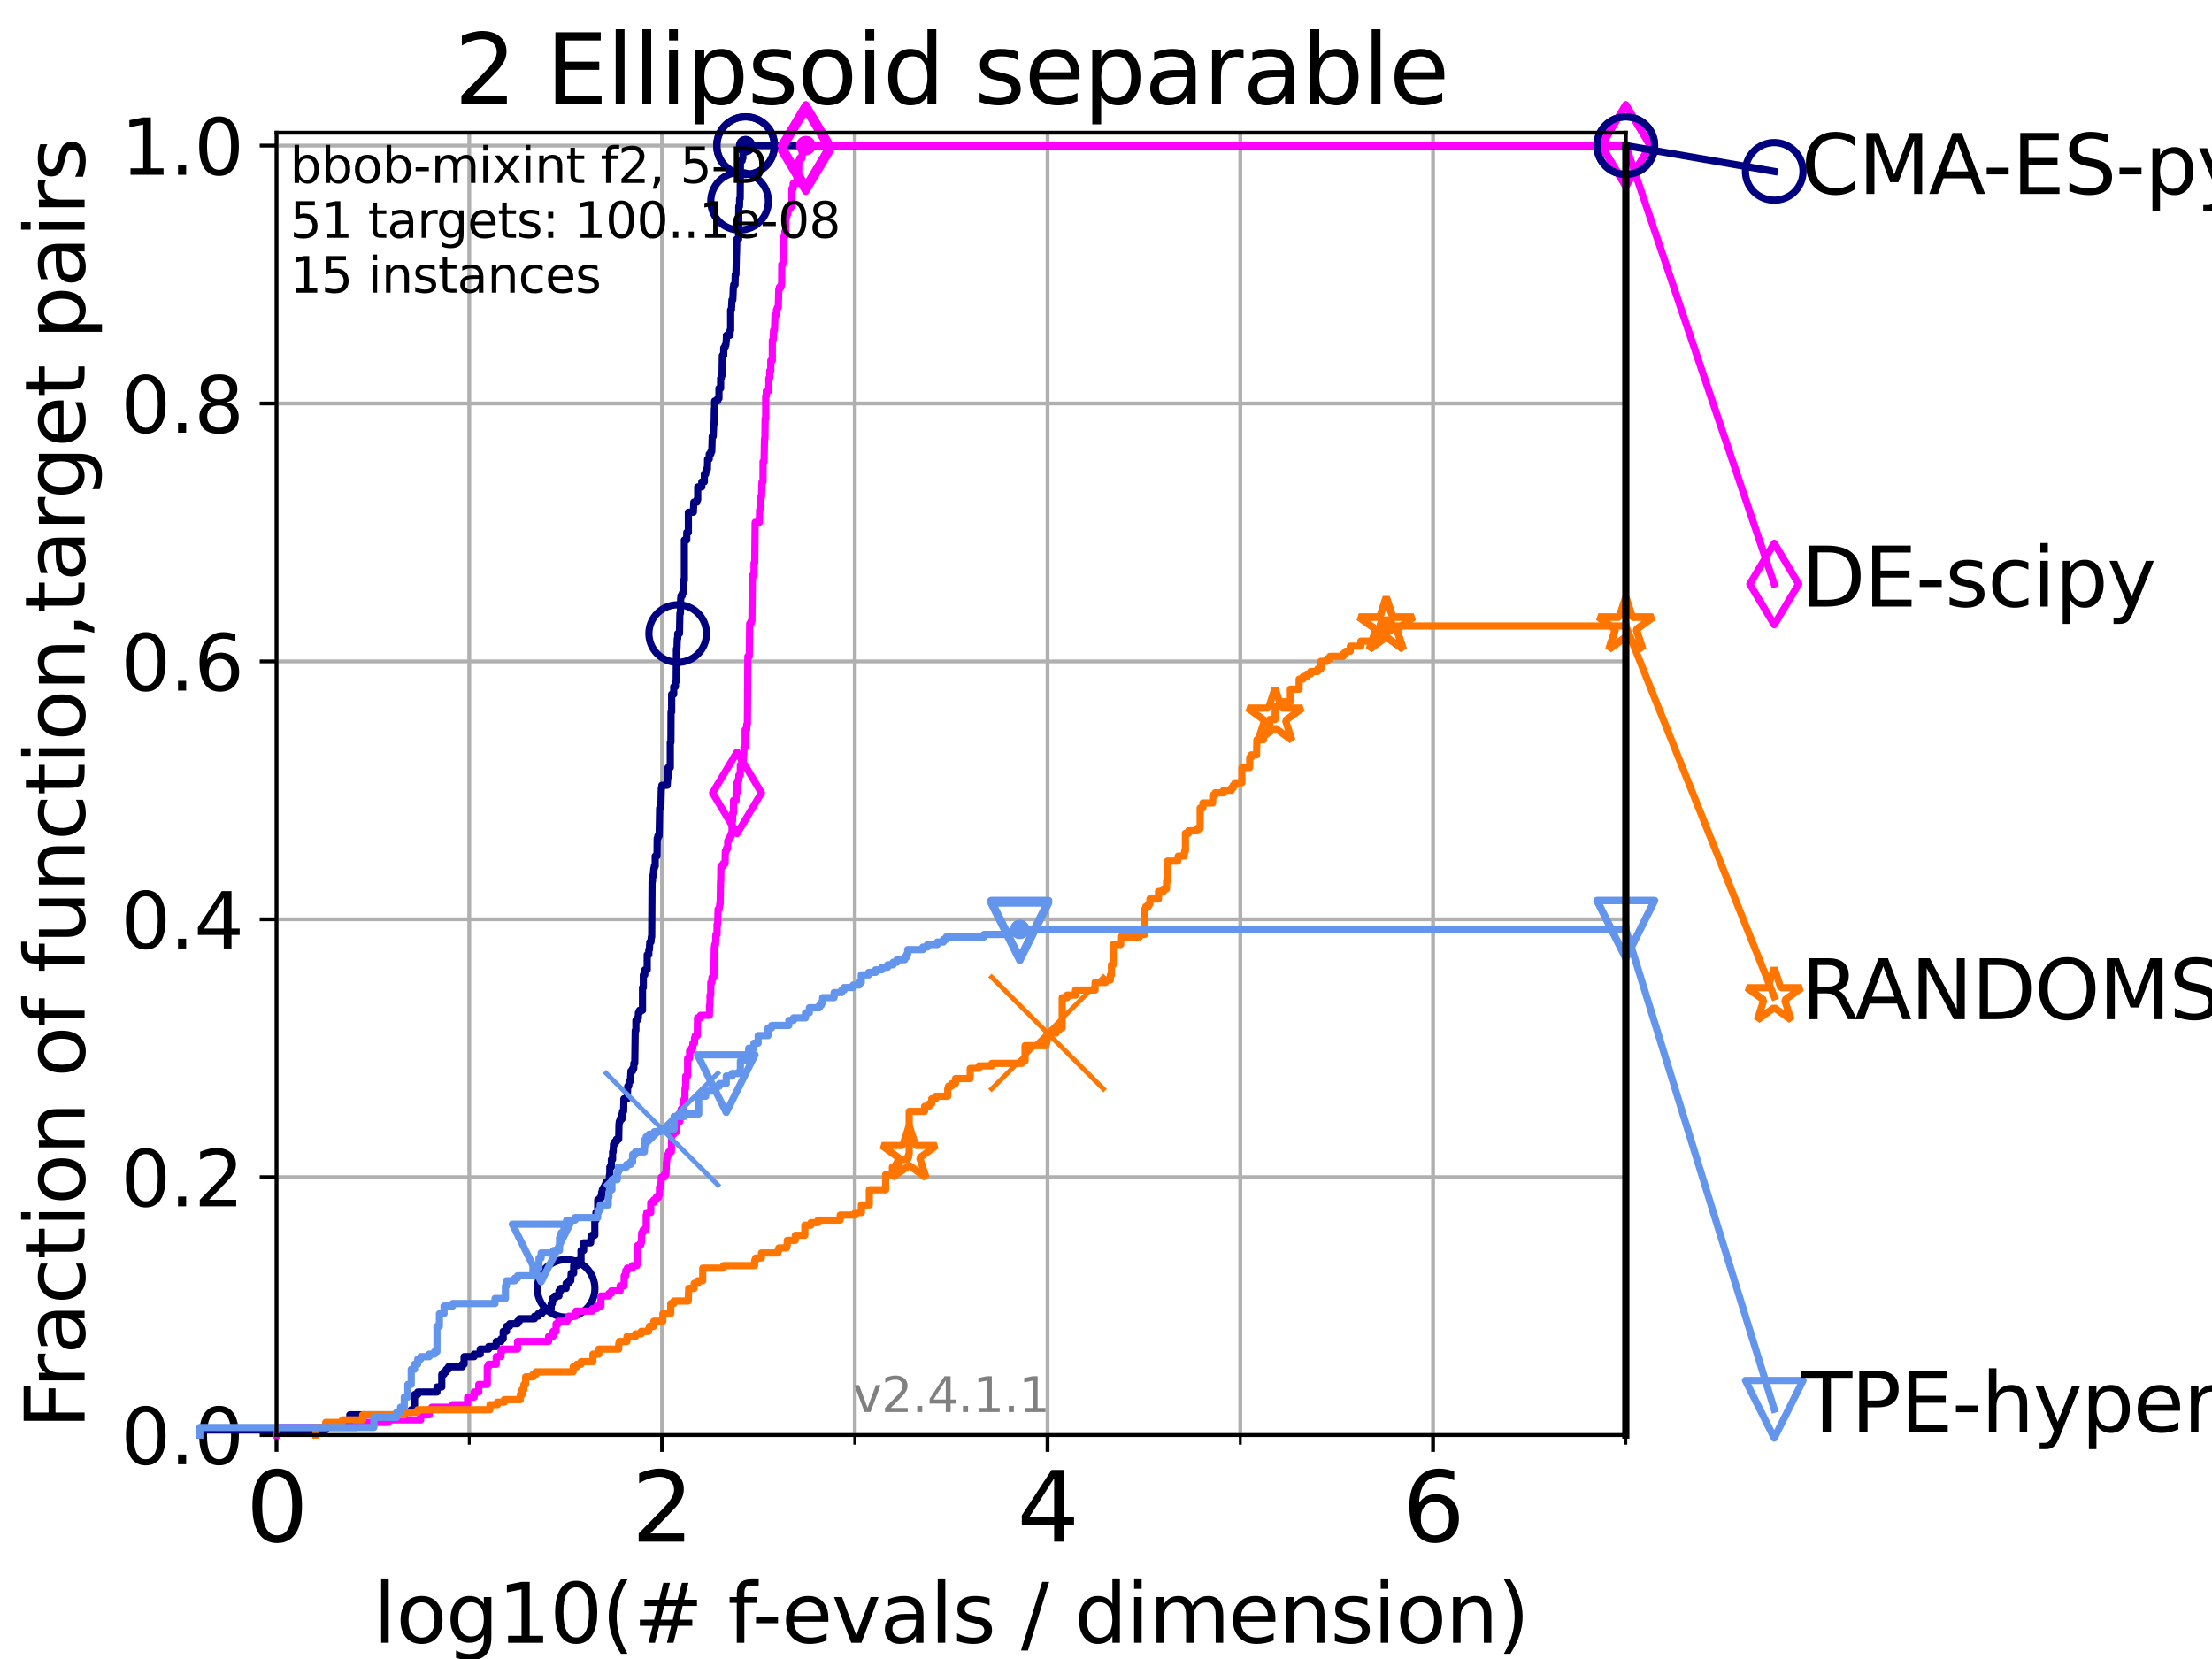 <?xml version="1.0" encoding="utf-8" standalone="no"?>
<!DOCTYPE svg PUBLIC "-//W3C//DTD SVG 1.1//EN"
  "http://www.w3.org/Graphics/SVG/1.1/DTD/svg11.dtd">
<svg height="345.6pt" version="1.1" viewBox="0 0 460.8 345.6" width="460.8pt" xmlns="http://www.w3.org/2000/svg" xmlns:xlink="http://www.w3.org/1999/xlink">
 <defs>
  <style type="text/css">*{stroke-linecap:butt;stroke-linejoin:round;}</style>
 </defs>
 <g id="figure_1">
  <g id="patch_1">
   <path d="M 0 345.6 
L 460.8 345.6 
L 460.8 0 
L 0 0 
z
" style="fill:#ffffff;"/>
  </g>
  <g id="axes_1">
   <g id="patch_2">
    <path d="M 57.6 298.944 
L 338.688 298.944 
L 338.688 27.648 
L 57.6 27.648 
z
" style="fill:#ffffff;"/>
   </g>
   <g id="matplotlib.axis_1">
    <g id="xtick_1">
     <g id="line2d_1">
      <path clip-path="url(#p7e1d30b619)" d="M 57.6 298.944 
L 57.6 27.648 
" style="fill:none;stroke:#b0b0b0;stroke-linecap:square;stroke-width:0.8;"/>
     </g>
     <g id="line2d_2">
      <defs>
       <path d="M 0 0 
L 0 3.5 
" id="me21fb33d1b" style="stroke:#000000;stroke-width:0.8;"/>
      </defs>
      <g>
       <use style="stroke:#000000;stroke-width:0.8;" x="57.6" xlink:href="#me21fb33d1b" y="298.944"/>
      </g>
     </g>
     <g id="text_1">
      <!-- 0 -->
      <g transform="translate(51.237 321.141)scale(0.2 -0.2)">
       <defs>
        <path d="M 2034 4250 
Q 1547 4250 1301 3770 
Q 1056 3291 1056 2328 
Q 1056 1369 1301 889 
Q 1547 409 2034 409 
Q 2525 409 2770 889 
Q 3016 1369 3016 2328 
Q 3016 3291 2770 3770 
Q 2525 4250 2034 4250 
z
M 2034 4750 
Q 2819 4750 3233 4129 
Q 3647 3509 3647 2328 
Q 3647 1150 3233 529 
Q 2819 -91 2034 -91 
Q 1250 -91 836 529 
Q 422 1150 422 2328 
Q 422 3509 836 4129 
Q 1250 4750 2034 4750 
z
" id="DejaVuSans-30" transform="scale(0.016)"/>
       </defs>
       <use xlink:href="#DejaVuSans-30"/>
      </g>
     </g>
    </g>
    <g id="xtick_2">
     <g id="line2d_3">
      <path clip-path="url(#p7e1d30b619)" d="M 137.911 298.944 
L 137.911 27.648 
" style="fill:none;stroke:#b0b0b0;stroke-linecap:square;stroke-width:0.8;"/>
     </g>
     <g id="line2d_4">
      <g>
       <use style="stroke:#000000;stroke-width:0.8;" x="137.911" xlink:href="#me21fb33d1b" y="298.944"/>
      </g>
     </g>
     <g id="text_2">
      <!-- 2 -->
      <g transform="translate(131.548 321.141)scale(0.2 -0.2)">
       <defs>
        <path d="M 1228 531 
L 3431 531 
L 3431 0 
L 469 0 
L 469 531 
Q 828 903 1448 1529 
Q 2069 2156 2228 2338 
Q 2531 2678 2651 2914 
Q 2772 3150 2772 3378 
Q 2772 3750 2511 3984 
Q 2250 4219 1831 4219 
Q 1534 4219 1204 4116 
Q 875 4013 500 3803 
L 500 4441 
Q 881 4594 1212 4672 
Q 1544 4750 1819 4750 
Q 2544 4750 2975 4387 
Q 3406 4025 3406 3419 
Q 3406 3131 3298 2873 
Q 3191 2616 2906 2266 
Q 2828 2175 2409 1742 
Q 1991 1309 1228 531 
z
" id="DejaVuSans-32" transform="scale(0.016)"/>
       </defs>
       <use xlink:href="#DejaVuSans-32"/>
      </g>
     </g>
    </g>
    <g id="xtick_3">
     <g id="line2d_5">
      <path clip-path="url(#p7e1d30b619)" d="M 218.222 298.944 
L 218.222 27.648 
" style="fill:none;stroke:#b0b0b0;stroke-linecap:square;stroke-width:0.8;"/>
     </g>
     <g id="line2d_6">
      <g>
       <use style="stroke:#000000;stroke-width:0.8;" x="218.222" xlink:href="#me21fb33d1b" y="298.944"/>
      </g>
     </g>
     <g id="text_3">
      <!-- 4 -->
      <g transform="translate(211.859 321.141)scale(0.2 -0.2)">
       <defs>
        <path d="M 2419 4116 
L 825 1625 
L 2419 1625 
L 2419 4116 
z
M 2253 4666 
L 3047 4666 
L 3047 1625 
L 3713 1625 
L 3713 1100 
L 3047 1100 
L 3047 0 
L 2419 0 
L 2419 1100 
L 313 1100 
L 313 1709 
L 2253 4666 
z
" id="DejaVuSans-34" transform="scale(0.016)"/>
       </defs>
       <use xlink:href="#DejaVuSans-34"/>
      </g>
     </g>
    </g>
    <g id="xtick_4">
     <g id="line2d_7">
      <path clip-path="url(#p7e1d30b619)" d="M 298.533 298.944 
L 298.533 27.648 
" style="fill:none;stroke:#b0b0b0;stroke-linecap:square;stroke-width:0.8;"/>
     </g>
     <g id="line2d_8">
      <g>
       <use style="stroke:#000000;stroke-width:0.8;" x="298.533" xlink:href="#me21fb33d1b" y="298.944"/>
      </g>
     </g>
     <g id="text_4">
      <!-- 6 -->
      <g transform="translate(292.17 321.141)scale(0.2 -0.2)">
       <defs>
        <path d="M 2113 2584 
Q 1688 2584 1439 2293 
Q 1191 2003 1191 1497 
Q 1191 994 1439 701 
Q 1688 409 2113 409 
Q 2538 409 2786 701 
Q 3034 994 3034 1497 
Q 3034 2003 2786 2293 
Q 2538 2584 2113 2584 
z
M 3366 4563 
L 3366 3988 
Q 3128 4100 2886 4159 
Q 2644 4219 2406 4219 
Q 1781 4219 1451 3797 
Q 1122 3375 1075 2522 
Q 1259 2794 1537 2939 
Q 1816 3084 2150 3084 
Q 2853 3084 3261 2657 
Q 3669 2231 3669 1497 
Q 3669 778 3244 343 
Q 2819 -91 2113 -91 
Q 1303 -91 875 529 
Q 447 1150 447 2328 
Q 447 3434 972 4092 
Q 1497 4750 2381 4750 
Q 2619 4750 2861 4703 
Q 3103 4656 3366 4563 
z
" id="DejaVuSans-36" transform="scale(0.016)"/>
       </defs>
       <use xlink:href="#DejaVuSans-36"/>
      </g>
     </g>
    </g>
    <g id="xtick_5">
     <g id="line2d_9">
      <path clip-path="url(#p7e1d30b619)" d="M 97.755 298.944 
L 97.755 27.648 
" style="fill:none;stroke:#b0b0b0;stroke-linecap:square;stroke-width:0.8;"/>
     </g>
     <g id="line2d_10">
      <defs>
       <path d="M 0 0 
L 0 2 
" id="m15e91ed3ef" style="stroke:#000000;stroke-width:0.6;"/>
      </defs>
      <g>
       <use style="stroke:#000000;stroke-width:0.6;" x="97.755" xlink:href="#m15e91ed3ef" y="298.944"/>
      </g>
     </g>
    </g>
    <g id="xtick_6">
     <g id="line2d_11">
      <path clip-path="url(#p7e1d30b619)" d="M 178.066 298.944 
L 178.066 27.648 
" style="fill:none;stroke:#b0b0b0;stroke-linecap:square;stroke-width:0.8;"/>
     </g>
     <g id="line2d_12">
      <g>
       <use style="stroke:#000000;stroke-width:0.6;" x="178.066" xlink:href="#m15e91ed3ef" y="298.944"/>
      </g>
     </g>
    </g>
    <g id="xtick_7">
     <g id="line2d_13">
      <path clip-path="url(#p7e1d30b619)" d="M 258.377 298.944 
L 258.377 27.648 
" style="fill:none;stroke:#b0b0b0;stroke-linecap:square;stroke-width:0.8;"/>
     </g>
     <g id="line2d_14">
      <g>
       <use style="stroke:#000000;stroke-width:0.6;" x="258.377" xlink:href="#m15e91ed3ef" y="298.944"/>
      </g>
     </g>
    </g>
    <g id="xtick_8">
     <g id="line2d_15">
      <path clip-path="url(#p7e1d30b619)" d="M 338.688 298.944 
L 338.688 27.648 
" style="fill:none;stroke:#b0b0b0;stroke-linecap:square;stroke-width:0.8;"/>
     </g>
     <g id="line2d_16">
      <g>
       <use style="stroke:#000000;stroke-width:0.6;" x="338.688" xlink:href="#m15e91ed3ef" y="298.944"/>
      </g>
     </g>
    </g>
    <g id="text_5">
     <!-- log10(# f-evals / dimension) -->
     <g transform="translate(77.764 342.218)scale(0.17 -0.17)">
      <defs>
       <path d="M 603 4863 
L 1178 4863 
L 1178 0 
L 603 0 
L 603 4863 
z
" id="DejaVuSans-6c" transform="scale(0.016)"/>
       <path d="M 1959 3097 
Q 1497 3097 1228 2736 
Q 959 2375 959 1747 
Q 959 1119 1226 758 
Q 1494 397 1959 397 
Q 2419 397 2687 759 
Q 2956 1122 2956 1747 
Q 2956 2369 2687 2733 
Q 2419 3097 1959 3097 
z
M 1959 3584 
Q 2709 3584 3137 3096 
Q 3566 2609 3566 1747 
Q 3566 888 3137 398 
Q 2709 -91 1959 -91 
Q 1206 -91 779 398 
Q 353 888 353 1747 
Q 353 2609 779 3096 
Q 1206 3584 1959 3584 
z
" id="DejaVuSans-6f" transform="scale(0.016)"/>
       <path d="M 2906 1791 
Q 2906 2416 2648 2759 
Q 2391 3103 1925 3103 
Q 1463 3103 1205 2759 
Q 947 2416 947 1791 
Q 947 1169 1205 825 
Q 1463 481 1925 481 
Q 2391 481 2648 825 
Q 2906 1169 2906 1791 
z
M 3481 434 
Q 3481 -459 3084 -895 
Q 2688 -1331 1869 -1331 
Q 1566 -1331 1297 -1286 
Q 1028 -1241 775 -1147 
L 775 -588 
Q 1028 -725 1275 -790 
Q 1522 -856 1778 -856 
Q 2344 -856 2625 -561 
Q 2906 -266 2906 331 
L 2906 616 
Q 2728 306 2450 153 
Q 2172 0 1784 0 
Q 1141 0 747 490 
Q 353 981 353 1791 
Q 353 2603 747 3093 
Q 1141 3584 1784 3584 
Q 2172 3584 2450 3431 
Q 2728 3278 2906 2969 
L 2906 3500 
L 3481 3500 
L 3481 434 
z
" id="DejaVuSans-67" transform="scale(0.016)"/>
       <path d="M 794 531 
L 1825 531 
L 1825 4091 
L 703 3866 
L 703 4441 
L 1819 4666 
L 2450 4666 
L 2450 531 
L 3481 531 
L 3481 0 
L 794 0 
L 794 531 
z
" id="DejaVuSans-31" transform="scale(0.016)"/>
       <path d="M 1984 4856 
Q 1566 4138 1362 3434 
Q 1159 2731 1159 2009 
Q 1159 1288 1364 580 
Q 1569 -128 1984 -844 
L 1484 -844 
Q 1016 -109 783 600 
Q 550 1309 550 2009 
Q 550 2706 781 3412 
Q 1013 4119 1484 4856 
L 1984 4856 
z
" id="DejaVuSans-28" transform="scale(0.016)"/>
       <path d="M 3272 2816 
L 2363 2816 
L 2100 1772 
L 3016 1772 
L 3272 2816 
z
M 2803 4594 
L 2478 3297 
L 3391 3297 
L 3719 4594 
L 4219 4594 
L 3897 3297 
L 4872 3297 
L 4872 2816 
L 3775 2816 
L 3519 1772 
L 4513 1772 
L 4513 1294 
L 3397 1294 
L 3072 0 
L 2572 0 
L 2894 1294 
L 1978 1294 
L 1656 0 
L 1153 0 
L 1478 1294 
L 494 1294 
L 494 1772 
L 1594 1772 
L 1856 2816 
L 850 2816 
L 850 3297 
L 1978 3297 
L 2297 4594 
L 2803 4594 
z
" id="DejaVuSans-23" transform="scale(0.016)"/>
       <path id="DejaVuSans-20" transform="scale(0.016)"/>
       <path d="M 2375 4863 
L 2375 4384 
L 1825 4384 
Q 1516 4384 1395 4259 
Q 1275 4134 1275 3809 
L 1275 3500 
L 2222 3500 
L 2222 3053 
L 1275 3053 
L 1275 0 
L 697 0 
L 697 3053 
L 147 3053 
L 147 3500 
L 697 3500 
L 697 3744 
Q 697 4328 969 4595 
Q 1241 4863 1831 4863 
L 2375 4863 
z
" id="DejaVuSans-66" transform="scale(0.016)"/>
       <path d="M 313 2009 
L 1997 2009 
L 1997 1497 
L 313 1497 
L 313 2009 
z
" id="DejaVuSans-2d" transform="scale(0.016)"/>
       <path d="M 3597 1894 
L 3597 1613 
L 953 1613 
Q 991 1019 1311 708 
Q 1631 397 2203 397 
Q 2534 397 2845 478 
Q 3156 559 3463 722 
L 3463 178 
Q 3153 47 2828 -22 
Q 2503 -91 2169 -91 
Q 1331 -91 842 396 
Q 353 884 353 1716 
Q 353 2575 817 3079 
Q 1281 3584 2069 3584 
Q 2775 3584 3186 3129 
Q 3597 2675 3597 1894 
z
M 3022 2063 
Q 3016 2534 2758 2815 
Q 2500 3097 2075 3097 
Q 1594 3097 1305 2825 
Q 1016 2553 972 2059 
L 3022 2063 
z
" id="DejaVuSans-65" transform="scale(0.016)"/>
       <path d="M 191 3500 
L 800 3500 
L 1894 563 
L 2988 3500 
L 3597 3500 
L 2284 0 
L 1503 0 
L 191 3500 
z
" id="DejaVuSans-76" transform="scale(0.016)"/>
       <path d="M 2194 1759 
Q 1497 1759 1228 1600 
Q 959 1441 959 1056 
Q 959 750 1161 570 
Q 1363 391 1709 391 
Q 2188 391 2477 730 
Q 2766 1069 2766 1631 
L 2766 1759 
L 2194 1759 
z
M 3341 1997 
L 3341 0 
L 2766 0 
L 2766 531 
Q 2569 213 2275 61 
Q 1981 -91 1556 -91 
Q 1019 -91 701 211 
Q 384 513 384 1019 
Q 384 1609 779 1909 
Q 1175 2209 1959 2209 
L 2766 2209 
L 2766 2266 
Q 2766 2663 2505 2880 
Q 2244 3097 1772 3097 
Q 1472 3097 1187 3025 
Q 903 2953 641 2809 
L 641 3341 
Q 956 3463 1253 3523 
Q 1550 3584 1831 3584 
Q 2591 3584 2966 3190 
Q 3341 2797 3341 1997 
z
" id="DejaVuSans-61" transform="scale(0.016)"/>
       <path d="M 2834 3397 
L 2834 2853 
Q 2591 2978 2328 3040 
Q 2066 3103 1784 3103 
Q 1356 3103 1142 2972 
Q 928 2841 928 2578 
Q 928 2378 1081 2264 
Q 1234 2150 1697 2047 
L 1894 2003 
Q 2506 1872 2764 1633 
Q 3022 1394 3022 966 
Q 3022 478 2636 193 
Q 2250 -91 1575 -91 
Q 1294 -91 989 -36 
Q 684 19 347 128 
L 347 722 
Q 666 556 975 473 
Q 1284 391 1588 391 
Q 1994 391 2212 530 
Q 2431 669 2431 922 
Q 2431 1156 2273 1281 
Q 2116 1406 1581 1522 
L 1381 1569 
Q 847 1681 609 1914 
Q 372 2147 372 2553 
Q 372 3047 722 3315 
Q 1072 3584 1716 3584 
Q 2034 3584 2315 3537 
Q 2597 3491 2834 3397 
z
" id="DejaVuSans-73" transform="scale(0.016)"/>
       <path d="M 1625 4666 
L 2156 4666 
L 531 -594 
L 0 -594 
L 1625 4666 
z
" id="DejaVuSans-2f" transform="scale(0.016)"/>
       <path d="M 2906 2969 
L 2906 4863 
L 3481 4863 
L 3481 0 
L 2906 0 
L 2906 525 
Q 2725 213 2448 61 
Q 2172 -91 1784 -91 
Q 1150 -91 751 415 
Q 353 922 353 1747 
Q 353 2572 751 3078 
Q 1150 3584 1784 3584 
Q 2172 3584 2448 3432 
Q 2725 3281 2906 2969 
z
M 947 1747 
Q 947 1113 1208 752 
Q 1469 391 1925 391 
Q 2381 391 2643 752 
Q 2906 1113 2906 1747 
Q 2906 2381 2643 2742 
Q 2381 3103 1925 3103 
Q 1469 3103 1208 2742 
Q 947 2381 947 1747 
z
" id="DejaVuSans-64" transform="scale(0.016)"/>
       <path d="M 603 3500 
L 1178 3500 
L 1178 0 
L 603 0 
L 603 3500 
z
M 603 4863 
L 1178 4863 
L 1178 4134 
L 603 4134 
L 603 4863 
z
" id="DejaVuSans-69" transform="scale(0.016)"/>
       <path d="M 3328 2828 
Q 3544 3216 3844 3400 
Q 4144 3584 4550 3584 
Q 5097 3584 5394 3201 
Q 5691 2819 5691 2113 
L 5691 0 
L 5113 0 
L 5113 2094 
Q 5113 2597 4934 2840 
Q 4756 3084 4391 3084 
Q 3944 3084 3684 2787 
Q 3425 2491 3425 1978 
L 3425 0 
L 2847 0 
L 2847 2094 
Q 2847 2600 2669 2842 
Q 2491 3084 2119 3084 
Q 1678 3084 1418 2786 
Q 1159 2488 1159 1978 
L 1159 0 
L 581 0 
L 581 3500 
L 1159 3500 
L 1159 2956 
Q 1356 3278 1631 3431 
Q 1906 3584 2284 3584 
Q 2666 3584 2933 3390 
Q 3200 3197 3328 2828 
z
" id="DejaVuSans-6d" transform="scale(0.016)"/>
       <path d="M 3513 2113 
L 3513 0 
L 2938 0 
L 2938 2094 
Q 2938 2591 2744 2837 
Q 2550 3084 2163 3084 
Q 1697 3084 1428 2787 
Q 1159 2491 1159 1978 
L 1159 0 
L 581 0 
L 581 3500 
L 1159 3500 
L 1159 2956 
Q 1366 3272 1645 3428 
Q 1925 3584 2291 3584 
Q 2894 3584 3203 3211 
Q 3513 2838 3513 2113 
z
" id="DejaVuSans-6e" transform="scale(0.016)"/>
       <path d="M 513 4856 
L 1013 4856 
Q 1481 4119 1714 3412 
Q 1947 2706 1947 2009 
Q 1947 1309 1714 600 
Q 1481 -109 1013 -844 
L 513 -844 
Q 928 -128 1133 580 
Q 1338 1288 1338 2009 
Q 1338 2731 1133 3434 
Q 928 4138 513 4856 
z
" id="DejaVuSans-29" transform="scale(0.016)"/>
      </defs>
      <use xlink:href="#DejaVuSans-6c"/>
      <use x="27.783" xlink:href="#DejaVuSans-6f"/>
      <use x="88.965" xlink:href="#DejaVuSans-67"/>
      <use x="152.441" xlink:href="#DejaVuSans-31"/>
      <use x="216.064" xlink:href="#DejaVuSans-30"/>
      <use x="279.688" xlink:href="#DejaVuSans-28"/>
      <use x="318.701" xlink:href="#DejaVuSans-23"/>
      <use x="402.49" xlink:href="#DejaVuSans-20"/>
      <use x="434.277" xlink:href="#DejaVuSans-66"/>
      <use x="463.982" xlink:href="#DejaVuSans-2d"/>
      <use x="500.066" xlink:href="#DejaVuSans-65"/>
      <use x="561.59" xlink:href="#DejaVuSans-76"/>
      <use x="620.77" xlink:href="#DejaVuSans-61"/>
      <use x="682.049" xlink:href="#DejaVuSans-6c"/>
      <use x="709.832" xlink:href="#DejaVuSans-73"/>
      <use x="761.932" xlink:href="#DejaVuSans-20"/>
      <use x="793.719" xlink:href="#DejaVuSans-2f"/>
      <use x="827.41" xlink:href="#DejaVuSans-20"/>
      <use x="859.197" xlink:href="#DejaVuSans-64"/>
      <use x="922.674" xlink:href="#DejaVuSans-69"/>
      <use x="950.457" xlink:href="#DejaVuSans-6d"/>
      <use x="1047.869" xlink:href="#DejaVuSans-65"/>
      <use x="1109.393" xlink:href="#DejaVuSans-6e"/>
      <use x="1172.771" xlink:href="#DejaVuSans-73"/>
      <use x="1224.871" xlink:href="#DejaVuSans-69"/>
      <use x="1252.654" xlink:href="#DejaVuSans-6f"/>
      <use x="1313.836" xlink:href="#DejaVuSans-6e"/>
      <use x="1377.215" xlink:href="#DejaVuSans-29"/>
     </g>
    </g>
   </g>
   <g id="matplotlib.axis_2">
    <g id="ytick_1">
     <g id="line2d_17">
      <path clip-path="url(#p7e1d30b619)" d="M 57.6 298.944 
L 338.688 298.944 
" style="fill:none;stroke:#b0b0b0;stroke-linecap:square;stroke-width:0.8;"/>
     </g>
     <g id="line2d_18">
      <defs>
       <path d="M 0 0 
L -3.5 0 
" id="mf8f40b122e" style="stroke:#000000;stroke-width:0.8;"/>
      </defs>
      <g>
       <use style="stroke:#000000;stroke-width:0.8;" x="57.6" xlink:href="#mf8f40b122e" y="298.944"/>
      </g>
     </g>
     <g id="text_6">
      <!-- 0.0 -->
      <g transform="translate(25.155 305.023)scale(0.16 -0.16)">
       <defs>
        <path d="M 684 794 
L 1344 794 
L 1344 0 
L 684 0 
L 684 794 
z
" id="DejaVuSans-2e" transform="scale(0.016)"/>
       </defs>
       <use xlink:href="#DejaVuSans-30"/>
       <use x="63.623" xlink:href="#DejaVuSans-2e"/>
       <use x="95.41" xlink:href="#DejaVuSans-30"/>
      </g>
     </g>
    </g>
    <g id="ytick_2">
     <g id="line2d_19">
      <path clip-path="url(#p7e1d30b619)" d="M 57.6 245.222 
L 338.688 245.222 
" style="fill:none;stroke:#b0b0b0;stroke-linecap:square;stroke-width:0.8;"/>
     </g>
     <g id="line2d_20">
      <g>
       <use style="stroke:#000000;stroke-width:0.8;" x="57.6" xlink:href="#mf8f40b122e" y="245.222"/>
      </g>
     </g>
     <g id="text_7">
      <!-- 0.2 -->
      <g transform="translate(25.155 251.301)scale(0.16 -0.16)">
       <use xlink:href="#DejaVuSans-30"/>
       <use x="63.623" xlink:href="#DejaVuSans-2e"/>
       <use x="95.41" xlink:href="#DejaVuSans-32"/>
      </g>
     </g>
    </g>
    <g id="ytick_3">
     <g id="line2d_21">
      <path clip-path="url(#p7e1d30b619)" d="M 57.6 191.5 
L 338.688 191.5 
" style="fill:none;stroke:#b0b0b0;stroke-linecap:square;stroke-width:0.8;"/>
     </g>
     <g id="line2d_22">
      <g>
       <use style="stroke:#000000;stroke-width:0.8;" x="57.6" xlink:href="#mf8f40b122e" y="191.5"/>
      </g>
     </g>
     <g id="text_8">
      <!-- 0.4 -->
      <g transform="translate(25.155 197.579)scale(0.16 -0.16)">
       <use xlink:href="#DejaVuSans-30"/>
       <use x="63.623" xlink:href="#DejaVuSans-2e"/>
       <use x="95.41" xlink:href="#DejaVuSans-34"/>
      </g>
     </g>
    </g>
    <g id="ytick_4">
     <g id="line2d_23">
      <path clip-path="url(#p7e1d30b619)" d="M 57.6 137.778 
L 338.688 137.778 
" style="fill:none;stroke:#b0b0b0;stroke-linecap:square;stroke-width:0.8;"/>
     </g>
     <g id="line2d_24">
      <g>
       <use style="stroke:#000000;stroke-width:0.8;" x="57.6" xlink:href="#mf8f40b122e" y="137.778"/>
      </g>
     </g>
     <g id="text_9">
      <!-- 0.6 -->
      <g transform="translate(25.155 143.857)scale(0.16 -0.16)">
       <use xlink:href="#DejaVuSans-30"/>
       <use x="63.623" xlink:href="#DejaVuSans-2e"/>
       <use x="95.41" xlink:href="#DejaVuSans-36"/>
      </g>
     </g>
    </g>
    <g id="ytick_5">
     <g id="line2d_25">
      <path clip-path="url(#p7e1d30b619)" d="M 57.6 84.056 
L 338.688 84.056 
" style="fill:none;stroke:#b0b0b0;stroke-linecap:square;stroke-width:0.8;"/>
     </g>
     <g id="line2d_26">
      <g>
       <use style="stroke:#000000;stroke-width:0.8;" x="57.6" xlink:href="#mf8f40b122e" y="84.056"/>
      </g>
     </g>
     <g id="text_10">
      <!-- 0.8 -->
      <g transform="translate(25.155 90.135)scale(0.16 -0.16)">
       <defs>
        <path d="M 2034 2216 
Q 1584 2216 1326 1975 
Q 1069 1734 1069 1313 
Q 1069 891 1326 650 
Q 1584 409 2034 409 
Q 2484 409 2743 651 
Q 3003 894 3003 1313 
Q 3003 1734 2745 1975 
Q 2488 2216 2034 2216 
z
M 1403 2484 
Q 997 2584 770 2862 
Q 544 3141 544 3541 
Q 544 4100 942 4425 
Q 1341 4750 2034 4750 
Q 2731 4750 3128 4425 
Q 3525 4100 3525 3541 
Q 3525 3141 3298 2862 
Q 3072 2584 2669 2484 
Q 3125 2378 3379 2068 
Q 3634 1759 3634 1313 
Q 3634 634 3220 271 
Q 2806 -91 2034 -91 
Q 1263 -91 848 271 
Q 434 634 434 1313 
Q 434 1759 690 2068 
Q 947 2378 1403 2484 
z
M 1172 3481 
Q 1172 3119 1398 2916 
Q 1625 2713 2034 2713 
Q 2441 2713 2670 2916 
Q 2900 3119 2900 3481 
Q 2900 3844 2670 4047 
Q 2441 4250 2034 4250 
Q 1625 4250 1398 4047 
Q 1172 3844 1172 3481 
z
" id="DejaVuSans-38" transform="scale(0.016)"/>
       </defs>
       <use xlink:href="#DejaVuSans-30"/>
       <use x="63.623" xlink:href="#DejaVuSans-2e"/>
       <use x="95.41" xlink:href="#DejaVuSans-38"/>
      </g>
     </g>
    </g>
    <g id="ytick_6">
     <g id="line2d_27">
      <path clip-path="url(#p7e1d30b619)" d="M 57.6 30.334 
L 338.688 30.334 
" style="fill:none;stroke:#b0b0b0;stroke-linecap:square;stroke-width:0.8;"/>
     </g>
     <g id="line2d_28">
      <g>
       <use style="stroke:#000000;stroke-width:0.8;" x="57.6" xlink:href="#mf8f40b122e" y="30.334"/>
      </g>
     </g>
     <g id="text_11">
      <!-- 1.0 -->
      <g transform="translate(25.155 36.413)scale(0.16 -0.16)">
       <use xlink:href="#DejaVuSans-31"/>
       <use x="63.623" xlink:href="#DejaVuSans-2e"/>
       <use x="95.41" xlink:href="#DejaVuSans-30"/>
      </g>
     </g>
    </g>
    <g id="text_12">
     <!-- Fraction of function,target pairs -->
     <g transform="translate(17.62 297.681)rotate(-90)scale(0.17 -0.17)">
      <defs>
       <path d="M 628 4666 
L 3309 4666 
L 3309 4134 
L 1259 4134 
L 1259 2759 
L 3109 2759 
L 3109 2228 
L 1259 2228 
L 1259 0 
L 628 0 
L 628 4666 
z
" id="DejaVuSans-46" transform="scale(0.016)"/>
       <path d="M 2631 2963 
Q 2534 3019 2420 3045 
Q 2306 3072 2169 3072 
Q 1681 3072 1420 2755 
Q 1159 2438 1159 1844 
L 1159 0 
L 581 0 
L 581 3500 
L 1159 3500 
L 1159 2956 
Q 1341 3275 1631 3429 
Q 1922 3584 2338 3584 
Q 2397 3584 2469 3576 
Q 2541 3569 2628 3553 
L 2631 2963 
z
" id="DejaVuSans-72" transform="scale(0.016)"/>
       <path d="M 3122 3366 
L 3122 2828 
Q 2878 2963 2633 3030 
Q 2388 3097 2138 3097 
Q 1578 3097 1268 2742 
Q 959 2388 959 1747 
Q 959 1106 1268 751 
Q 1578 397 2138 397 
Q 2388 397 2633 464 
Q 2878 531 3122 666 
L 3122 134 
Q 2881 22 2623 -34 
Q 2366 -91 2075 -91 
Q 1284 -91 818 406 
Q 353 903 353 1747 
Q 353 2603 823 3093 
Q 1294 3584 2113 3584 
Q 2378 3584 2631 3529 
Q 2884 3475 3122 3366 
z
" id="DejaVuSans-63" transform="scale(0.016)"/>
       <path d="M 1172 4494 
L 1172 3500 
L 2356 3500 
L 2356 3053 
L 1172 3053 
L 1172 1153 
Q 1172 725 1289 603 
Q 1406 481 1766 481 
L 2356 481 
L 2356 0 
L 1766 0 
Q 1100 0 847 248 
Q 594 497 594 1153 
L 594 3053 
L 172 3053 
L 172 3500 
L 594 3500 
L 594 4494 
L 1172 4494 
z
" id="DejaVuSans-74" transform="scale(0.016)"/>
       <path d="M 544 1381 
L 544 3500 
L 1119 3500 
L 1119 1403 
Q 1119 906 1312 657 
Q 1506 409 1894 409 
Q 2359 409 2629 706 
Q 2900 1003 2900 1516 
L 2900 3500 
L 3475 3500 
L 3475 0 
L 2900 0 
L 2900 538 
Q 2691 219 2414 64 
Q 2138 -91 1772 -91 
Q 1169 -91 856 284 
Q 544 659 544 1381 
z
M 1991 3584 
L 1991 3584 
z
" id="DejaVuSans-75" transform="scale(0.016)"/>
       <path d="M 750 794 
L 1409 794 
L 1409 256 
L 897 -744 
L 494 -744 
L 750 256 
L 750 794 
z
" id="DejaVuSans-2c" transform="scale(0.016)"/>
       <path d="M 1159 525 
L 1159 -1331 
L 581 -1331 
L 581 3500 
L 1159 3500 
L 1159 2969 
Q 1341 3281 1617 3432 
Q 1894 3584 2278 3584 
Q 2916 3584 3314 3078 
Q 3713 2572 3713 1747 
Q 3713 922 3314 415 
Q 2916 -91 2278 -91 
Q 1894 -91 1617 61 
Q 1341 213 1159 525 
z
M 3116 1747 
Q 3116 2381 2855 2742 
Q 2594 3103 2138 3103 
Q 1681 3103 1420 2742 
Q 1159 2381 1159 1747 
Q 1159 1113 1420 752 
Q 1681 391 2138 391 
Q 2594 391 2855 752 
Q 3116 1113 3116 1747 
z
" id="DejaVuSans-70" transform="scale(0.016)"/>
      </defs>
      <use xlink:href="#DejaVuSans-46"/>
      <use x="50.27" xlink:href="#DejaVuSans-72"/>
      <use x="91.383" xlink:href="#DejaVuSans-61"/>
      <use x="152.662" xlink:href="#DejaVuSans-63"/>
      <use x="207.643" xlink:href="#DejaVuSans-74"/>
      <use x="246.852" xlink:href="#DejaVuSans-69"/>
      <use x="274.635" xlink:href="#DejaVuSans-6f"/>
      <use x="335.816" xlink:href="#DejaVuSans-6e"/>
      <use x="399.195" xlink:href="#DejaVuSans-20"/>
      <use x="430.982" xlink:href="#DejaVuSans-6f"/>
      <use x="492.164" xlink:href="#DejaVuSans-66"/>
      <use x="527.369" xlink:href="#DejaVuSans-20"/>
      <use x="559.156" xlink:href="#DejaVuSans-66"/>
      <use x="594.361" xlink:href="#DejaVuSans-75"/>
      <use x="657.74" xlink:href="#DejaVuSans-6e"/>
      <use x="721.119" xlink:href="#DejaVuSans-63"/>
      <use x="776.1" xlink:href="#DejaVuSans-74"/>
      <use x="815.309" xlink:href="#DejaVuSans-69"/>
      <use x="843.092" xlink:href="#DejaVuSans-6f"/>
      <use x="904.273" xlink:href="#DejaVuSans-6e"/>
      <use x="967.652" xlink:href="#DejaVuSans-2c"/>
      <use x="999.439" xlink:href="#DejaVuSans-74"/>
      <use x="1038.648" xlink:href="#DejaVuSans-61"/>
      <use x="1099.928" xlink:href="#DejaVuSans-72"/>
      <use x="1139.291" xlink:href="#DejaVuSans-67"/>
      <use x="1202.768" xlink:href="#DejaVuSans-65"/>
      <use x="1264.291" xlink:href="#DejaVuSans-74"/>
      <use x="1303.5" xlink:href="#DejaVuSans-20"/>
      <use x="1335.287" xlink:href="#DejaVuSans-70"/>
      <use x="1398.764" xlink:href="#DejaVuSans-61"/>
      <use x="1460.043" xlink:href="#DejaVuSans-69"/>
      <use x="1487.826" xlink:href="#DejaVuSans-72"/>
      <use x="1528.939" xlink:href="#DejaVuSans-73"/>
     </g>
    </g>
   </g>
   <g id="line2d_29">
    <defs>
     <path d="M 0 1.5 
C 0.398 1.5 0.779 1.342 1.061 1.061 
C 1.342 0.779 1.5 0.398 1.5 0 
C 1.5 -0.398 1.342 -0.779 1.061 -1.061 
C 0.779 -1.342 0.398 -1.5 0 -1.5 
C -0.398 -1.5 -0.779 -1.342 -1.061 -1.061 
C -1.342 -0.779 -1.5 -0.398 -1.5 0 
C -1.5 0.398 -1.342 0.779 -1.061 1.061 
C -0.779 1.342 -0.398 1.5 0 1.5 
z
" id="m32391d73f4" style="stroke:#000080;"/>
    </defs>
    <g>
     <use style="fill:#000080;stroke:#000080;" x="155.323" xlink:href="#m32391d73f4" y="30.334"/>
     <use style="fill:#000080;stroke:#000080;" x="155.323" xlink:href="#m32391d73f4" y="30.334"/>
    </g>
   </g>
   <g id="line2d_30">
    <path d="M 41.621 298.944 
L 41.621 297.891 
L 67.851 297.891 
L 67.851 296.837 
L 72.868 296.837 
L 72.868 294.731 
L 84.213 294.731 
L 84.213 294.204 
L 85.667 294.204 
L 85.667 293.677 
L 86.351 293.677 
L 86.351 290.517 
L 87.01 290.517 
L 87.01 289.99 
L 91.03 289.99 
L 91.03 288.937 
L 92.027 288.937 
L 92.027 286.304 
L 92.504 286.304 
L 92.504 285.777 
L 92.969 285.777 
L 92.969 285.25 
L 93.422 285.25 
L 93.422 284.723 
L 96.301 284.723 
L 96.301 284.197 
L 96.676 284.197 
L 96.676 282.617 
L 98.772 282.617 
L 98.772 282.09 
L 100.04 282.09 
L 100.04 281.037 
L 101.786 281.037 
L 101.786 280.51 
L 103.372 280.51 
L 103.372 279.457 
L 104.355 279.457 
L 104.355 278.93 
L 104.826 278.93 
L 104.826 277.35 
L 105.51 277.35 
L 105.51 276.296 
L 106.169 276.296 
L 106.169 275.77 
L 107.811 275.77 
L 107.811 275.243 
L 108.199 275.243 
L 108.199 274.716 
L 111.346 274.716 
L 111.346 274.19 
L 112.128 274.19 
L 112.128 273.663 
L 112.877 273.663 
L 112.877 273.136 
L 113.454 273.136 
L 113.454 272.61 
L 114.817 272.61 
L 114.817 271.556 
L 115.077 271.556 
L 115.077 270.503 
L 115.586 270.503 
L 115.586 269.976 
L 116.443 269.976 
L 116.443 268.923 
L 116.798 268.923 
L 116.798 268.396 
L 117.931 268.396 
L 117.931 267.343 
L 118.471 267.343 
L 118.471 266.816 
L 118.891 266.816 
L 118.994 265.236 
L 119.503 265.236 
L 119.503 263.656 
L 120.287 263.656 
L 120.287 262.603 
L 121.037 262.603 
L 121.037 260.496 
L 121.579 260.496 
L 121.579 258.916 
L 123.03 258.916 
L 123.111 257.862 
L 123.274 257.862 
L 123.274 257.336 
L 123.908 257.336 
L 123.908 254.176 
L 124.14 254.176 
L 124.14 252.596 
L 124.52 252.596 
L 124.52 249.962 
L 125.038 249.962 
L 125.038 249.436 
L 125.328 249.436 
L 125.328 248.382 
L 125.471 248.382 
L 125.471 247.855 
L 125.753 247.855 
L 125.753 247.329 
L 126.031 247.329 
L 126.031 246.802 
L 126.236 246.802 
L 126.236 246.275 
L 126.905 246.275 
L 126.97 244.695 
L 127.035 244.695 
L 127.035 243.115 
L 127.358 243.115 
L 127.358 241.535 
L 127.611 241.535 
L 127.611 239.955 
L 127.737 239.955 
L 127.799 238.375 
L 128.047 238.375 
L 128.047 237.848 
L 128.411 237.848 
L 128.411 237.322 
L 128.886 237.322 
L 128.944 234.162 
L 129.002 234.162 
L 129.002 233.635 
L 129.176 233.635 
L 129.176 233.108 
L 129.574 233.108 
L 129.574 232.055 
L 129.686 232.055 
L 129.686 231.528 
L 129.909 231.528 
L 129.964 228.895 
L 130.665 228.895 
L 130.77 226.261 
L 130.979 226.261 
L 131.082 225.208 
L 131.338 225.208 
L 131.44 223.101 
L 131.79 223.101 
L 131.79 222.575 
L 132.036 222.575 
L 132.036 221.521 
L 132.23 221.521 
L 132.327 214.674 
L 132.47 214.674 
L 132.47 212.567 
L 132.754 212.567 
L 132.754 212.041 
L 132.987 212.041 
L 132.987 210.987 
L 133.216 210.987 
L 133.216 210.461 
L 133.844 210.461 
L 133.844 205.721 
L 134.019 205.721 
L 134.019 203.087 
L 134.322 203.087 
L 134.322 202.034 
L 134.829 202.034 
L 134.829 198.874 
L 135.159 198.874 
L 135.159 197.82 
L 135.281 197.82 
L 135.362 196.24 
L 135.602 196.24 
L 135.682 195.187 
L 135.761 195.187 
L 135.839 183.6 
L 135.918 183.6 
L 135.918 182.546 
L 136.073 182.546 
L 136.151 181.493 
L 136.189 181.493 
L 136.189 180.966 
L 136.304 180.966 
L 136.304 180.44 
L 136.495 180.44 
L 136.495 178.333 
L 136.869 178.333 
L 136.906 174.646 
L 137.053 174.646 
L 137.053 174.119 
L 137.308 174.119 
L 137.416 168.326 
L 137.665 168.326 
L 137.771 164.112 
L 137.876 164.112 
L 137.876 163.586 
L 138.993 163.586 
L 139.091 162.006 
L 139.156 162.006 
L 139.156 159.899 
L 139.636 159.899 
L 139.636 154.632 
L 139.762 154.632 
L 139.794 148.312 
L 139.918 148.312 
L 139.918 144.625 
L 140.348 144.625 
L 140.348 143.045 
L 140.708 143.045 
L 140.708 141.992 
L 140.856 141.992 
L 140.915 135.145 
L 141.032 135.145 
L 141.09 133.038 
L 141.177 133.038 
L 141.177 131.985 
L 141.549 131.985 
L 141.634 127.771 
L 141.746 127.771 
L 141.802 124.611 
L 141.858 124.611 
L 141.858 124.084 
L 142.134 124.084 
L 142.134 123.558 
L 142.325 123.558 
L 142.325 120.924 
L 142.567 120.924 
L 142.567 112.497 
L 143.067 112.497 
L 143.067 110.917 
L 143.401 110.917 
L 143.401 106.704 
L 144.439 106.704 
L 144.534 104.597 
L 145.19 104.597 
L 145.19 104.07 
L 145.35 104.07 
L 145.35 101.437 
L 146.194 101.437 
L 146.194 100.383 
L 146.728 100.383 
L 146.728 98.803 
L 147 98.803 
L 147 98.277 
L 147.124 98.277 
L 147.124 97.75 
L 147.369 97.75 
L 147.409 95.643 
L 147.75 95.643 
L 147.75 94.59 
L 148.084 94.59 
L 148.084 94.063 
L 148.277 94.063 
L 148.373 90.903 
L 148.583 90.903 
L 148.677 88.27 
L 148.771 88.27 
L 148.827 85.109 
L 148.883 85.109 
L 148.883 83.529 
L 149.504 83.529 
L 149.504 83.003 
L 149.771 83.003 
L 149.771 80.896 
L 150.12 80.896 
L 150.12 78.789 
L 150.258 78.789 
L 150.258 78.263 
L 150.412 78.263 
L 150.48 74.049 
L 150.766 74.049 
L 150.766 72.469 
L 151.048 72.469 
L 151.048 71.942 
L 151.211 71.942 
L 151.292 70.889 
L 151.325 70.889 
L 151.325 69.836 
L 152.084 69.836 
L 152.084 68.782 
L 152.207 68.782 
L 152.207 64.569 
L 152.375 64.569 
L 152.482 62.462 
L 152.662 62.462 
L 152.767 59.829 
L 152.841 59.829 
L 152.841 59.302 
L 153.12 59.302 
L 153.164 57.195 
L 153.309 57.195 
L 153.409 52.982 
L 153.424 52.982 
L 153.495 49.821 
L 153.862 49.821 
L 153.904 42.975 
L 154.057 42.975 
L 154.071 41.395 
L 154.195 41.395 
L 154.249 33.494 
L 154.601 33.494 
L 154.601 32.968 
L 154.748 32.968 
L 154.748 31.914 
L 154.88 31.914 
L 154.88 31.387 
L 155.323 31.387 
L 155.323 30.334 
L 338.688 30.334 
L 338.688 30.334 
" style="fill:none;stroke:#000080;stroke-linecap:square;stroke-width:1.5;"/>
   </g>
   <g id="line2d_31">
    <defs>
     <path d="M 0 6 
C 1.591 6 3.117 5.368 4.243 4.243 
C 5.368 3.117 6 1.591 6 0 
C 6 -1.591 5.368 -3.117 4.243 -4.243 
C 3.117 -5.368 1.591 -6 0 -6 
C -1.591 -6 -3.117 -5.368 -4.243 -4.243 
C -5.368 -3.117 -6 -1.591 -6 0 
C -6 1.591 -5.368 3.117 -4.243 4.243 
C -3.117 5.368 -1.591 6 0 6 
z
" id="mf8daf54073" style="stroke:#000080;stroke-width:1.5;"/>
    </defs>
    <g>
     <use style="fill-opacity:0;stroke:#000080;stroke-width:1.5;" x="117.931" xlink:href="#mf8daf54073" y="268.396"/>
     <use style="fill-opacity:0;stroke:#000080;stroke-width:1.5;" x="141.177" xlink:href="#mf8daf54073" y="131.985"/>
     <use style="fill-opacity:0;stroke:#000080;stroke-width:1.5;" x="154.071" xlink:href="#mf8daf54073" y="41.921"/>
     <use style="fill-opacity:0;stroke:#000080;stroke-width:1.5;" x="155.323" xlink:href="#mf8daf54073" y="30.334"/>
     <use style="fill-opacity:0;stroke:#000080;stroke-width:1.5;" x="155.323" xlink:href="#mf8daf54073" y="30.334"/>
     <use style="fill-opacity:0;stroke:#000080;stroke-width:1.5;" x="338.688" xlink:href="#mf8daf54073" y="30.334"/>
    </g>
   </g>
   <g id="line2d_32">
    <path style="fill:none;stroke:#000080;stroke-linecap:square;stroke-width:1.5;"/>
    <g/>
   </g>
   <g id="line2d_33">
    <defs>
     <path d="M 0 1.5 
C 0.398 1.5 0.779 1.342 1.061 1.061 
C 1.342 0.779 1.5 0.398 1.5 0 
C 1.5 -0.398 1.342 -0.779 1.061 -1.061 
C 0.779 -1.342 0.398 -1.5 0 -1.5 
C -0.398 -1.5 -0.779 -1.342 -1.061 -1.061 
C -1.342 -0.779 -1.5 -0.398 -1.5 0 
C -1.5 0.398 -1.342 0.779 -1.061 1.061 
C -0.779 1.342 -0.398 1.5 0 1.5 
z
" id="mf8fee3a148" style="stroke:#ff00ff;"/>
    </defs>
    <g>
     <use style="fill:#ff00ff;stroke:#ff00ff;" x="167.867" xlink:href="#mf8fee3a148" y="30.334"/>
     <use style="fill:#ff00ff;stroke:#ff00ff;" x="167.867" xlink:href="#mf8fee3a148" y="30.334"/>
    </g>
   </g>
   <g id="line2d_34">
    <path d="M 57.6 298.944 
L 57.6 297.364 
L 74.263 297.364 
L 74.263 296.311 
L 80.881 296.311 
L 80.881 295.784 
L 87.644 295.784 
L 87.644 294.731 
L 89.419 294.731 
L 89.419 293.677 
L 89.973 293.677 
L 89.973 293.15 
L 94.295 293.15 
L 94.295 292.624 
L 97.403 292.624 
L 97.403 291.044 
L 98.772 291.044 
L 98.772 289.99 
L 99.732 289.99 
L 99.732 288.41 
L 101.507 288.41 
L 101.507 284.723 
L 101.786 284.723 
L 101.786 284.197 
L 103.372 284.197 
L 103.372 282.617 
L 104.355 282.617 
L 104.355 281.563 
L 104.592 281.563 
L 104.592 281.037 
L 107.811 281.037 
L 107.811 279.457 
L 114.284 279.457 
L 114.284 278.403 
L 115.206 278.403 
L 115.206 277.35 
L 115.835 277.35 
L 115.835 275.77 
L 116.323 275.77 
L 116.323 275.243 
L 118.149 275.243 
L 118.149 274.716 
L 118.471 274.716 
L 118.471 274.19 
L 119.899 274.19 
L 119.997 273.136 
L 123.434 273.136 
L 123.434 272.61 
L 124.293 272.61 
L 124.293 272.083 
L 125.183 272.083 
L 125.183 269.976 
L 126.839 269.976 
L 126.839 269.45 
L 127.358 269.45 
L 127.358 268.923 
L 129.176 268.923 
L 129.176 267.87 
L 130.019 267.87 
L 130.019 265.763 
L 130.345 265.763 
L 130.345 264.709 
L 130.665 264.709 
L 130.665 264.183 
L 131.74 264.183 
L 131.74 263.656 
L 132.66 263.656 
L 132.66 263.129 
L 132.847 263.129 
L 132.847 259.443 
L 133.443 259.443 
L 133.443 258.916 
L 133.623 258.916 
L 133.667 256.809 
L 133.932 256.809 
L 133.932 256.282 
L 134.492 256.282 
L 134.492 255.756 
L 134.619 255.756 
L 134.619 253.122 
L 134.745 253.122 
L 134.745 252.596 
L 135.562 252.596 
L 135.562 250.489 
L 136.189 250.489 
L 136.189 249.962 
L 136.683 249.962 
L 136.683 249.436 
L 137.199 249.436 
L 137.199 248.909 
L 137.38 248.909 
L 137.38 247.329 
L 137.665 247.329 
L 137.771 245.222 
L 138.358 245.222 
L 138.358 244.695 
L 138.728 244.695 
L 138.828 242.062 
L 138.861 242.062 
L 138.96 241.009 
L 139.123 241.009 
L 139.123 240.482 
L 139.317 240.482 
L 139.317 239.955 
L 139.856 239.955 
L 139.918 236.268 
L 140.379 236.268 
L 140.379 235.742 
L 140.974 235.742 
L 140.974 233.635 
L 141.634 233.635 
L 141.718 231.528 
L 141.914 231.528 
L 141.914 231.001 
L 142.27 231.001 
L 142.27 229.421 
L 142.54 229.421 
L 142.54 228.895 
L 142.673 228.895 
L 142.7 226.788 
L 142.805 226.788 
L 142.858 224.155 
L 143.248 224.155 
L 143.248 220.468 
L 143.654 220.468 
L 143.654 218.888 
L 144.026 218.888 
L 144.026 218.361 
L 144.318 218.361 
L 144.342 217.308 
L 144.677 217.308 
L 144.677 216.254 
L 144.818 216.254 
L 144.818 215.728 
L 145.259 215.728 
L 145.304 212.041 
L 145.932 212.041 
L 145.932 211.514 
L 147.789 211.514 
L 147.809 209.407 
L 147.908 209.407 
L 147.908 207.301 
L 148.064 207.301 
L 148.064 204.667 
L 148.316 204.667 
L 148.316 203.614 
L 148.715 203.614 
L 148.808 197.294 
L 148.883 197.294 
L 148.883 196.767 
L 149.068 196.767 
L 149.141 194.66 
L 149.378 194.66 
L 149.378 192.553 
L 149.504 192.553 
L 149.593 189.393 
L 149.841 189.393 
L 149.929 188.34 
L 150.016 188.34 
L 150.103 183.6 
L 150.138 183.6 
L 150.172 180.44 
L 150.616 180.44 
L 150.616 179.913 
L 151.048 179.913 
L 151.097 177.28 
L 151.325 177.28 
L 151.325 176.753 
L 151.597 176.753 
L 151.597 175.173 
L 151.803 175.173 
L 151.803 174.646 
L 152.13 174.646 
L 152.13 174.119 
L 152.36 174.119 
L 152.36 173.593 
L 152.497 173.593 
L 152.497 170.959 
L 152.617 170.959 
L 152.617 169.379 
L 152.811 169.379 
L 152.811 166.746 
L 153.338 166.746 
L 153.338 165.166 
L 153.538 165.166 
L 153.538 163.059 
L 153.736 163.059 
L 153.736 162.532 
L 153.918 162.532 
L 153.918 161.479 
L 154.222 161.479 
L 154.222 159.372 
L 154.521 159.372 
L 154.521 158.319 
L 154.827 158.319 
L 154.827 157.265 
L 154.946 157.265 
L 154.972 155.685 
L 155.232 155.685 
L 155.232 151.999 
L 155.552 151.999 
L 155.552 150.945 
L 155.691 150.945 
L 155.792 136.725 
L 156.089 136.725 
L 156.175 129.878 
L 156.479 129.878 
L 156.479 129.351 
L 156.634 129.351 
L 156.741 119.871 
L 157.081 119.871 
L 157.081 117.237 
L 157.22 117.237 
L 157.312 108.81 
L 158.184 108.81 
L 158.239 106.177 
L 158.39 106.177 
L 158.39 103.543 
L 158.637 103.543 
L 158.732 100.383 
L 158.953 100.383 
L 158.953 96.17 
L 159.17 96.17 
L 159.253 91.43 
L 159.345 91.43 
L 159.385 87.216 
L 159.507 87.216 
L 159.507 82.476 
L 159.638 82.476 
L 159.638 81.423 
L 160.162 81.423 
L 160.162 78.789 
L 160.346 78.789 
L 160.346 77.209 
L 160.566 77.209 
L 160.566 75.102 
L 160.887 75.102 
L 160.887 70.889 
L 161.063 70.889 
L 161.146 68.782 
L 161.339 68.782 
L 161.438 65.622 
L 161.743 65.622 
L 161.743 64.569 
L 161.929 64.569 
L 161.929 64.042 
L 162.13 64.042 
L 162.226 60.355 
L 162.346 60.355 
L 162.346 59.829 
L 162.712 59.829 
L 162.712 59.302 
L 162.829 59.302 
L 162.854 55.088 
L 163.07 55.088 
L 163.136 54.035 
L 163.283 54.035 
L 163.283 49.295 
L 163.493 49.295 
L 163.493 48.241 
L 163.685 48.241 
L 163.693 45.081 
L 163.93 45.081 
L 163.93 44.555 
L 164.133 44.555 
L 164.133 43.501 
L 164.63 43.501 
L 164.63 42.975 
L 164.944 42.975 
L 164.959 39.288 
L 165.23 39.288 
L 165.23 38.234 
L 165.992 38.234 
L 166.034 36.654 
L 166.371 36.654 
L 166.406 33.494 
L 166.582 33.494 
L 166.582 32.968 
L 167.073 32.968 
L 167.126 31.387 
L 167.867 31.387 
L 167.867 30.334 
L 338.688 30.334 
L 338.688 30.334 
" style="fill:none;stroke:#ff00ff;stroke-linecap:square;stroke-width:1.5;"/>
   </g>
   <g id="line2d_35">
    <defs>
     <path d="M 0 8.485 
L 5.091 0 
L 0 -8.485 
L -5.091 0 
z
" id="m24f87fa1a7" style="stroke:#ff00ff;stroke-linejoin:miter;stroke-width:1.5;"/>
    </defs>
    <g>
     <use style="fill-opacity:0;stroke:#ff00ff;stroke-linejoin:miter;stroke-width:1.5;" x="153.538" xlink:href="#m24f87fa1a7" y="165.166"/>
     <use style="fill-opacity:0;stroke:#ff00ff;stroke-linejoin:miter;stroke-width:1.5;" x="167.867" xlink:href="#m24f87fa1a7" y="31.387"/>
     <use style="fill-opacity:0;stroke:#ff00ff;stroke-linejoin:miter;stroke-width:1.5;" x="167.867" xlink:href="#m24f87fa1a7" y="30.334"/>
     <use style="fill-opacity:0;stroke:#ff00ff;stroke-linejoin:miter;stroke-width:1.5;" x="167.867" xlink:href="#m24f87fa1a7" y="30.334"/>
     <use style="fill-opacity:0;stroke:#ff00ff;stroke-linejoin:miter;stroke-width:1.5;" x="338.688" xlink:href="#m24f87fa1a7" y="30.334"/>
    </g>
   </g>
   <g id="line2d_36">
    <path style="fill:none;stroke:#ff00ff;stroke-linecap:square;stroke-width:1.5;"/>
    <g/>
   </g>
   <g id="line2d_37">
    <defs>
     <path d="M 0 1.5 
C 0.398 1.5 0.779 1.342 1.061 1.061 
C 1.342 0.779 1.5 0.398 1.5 0 
C 1.5 -0.398 1.342 -0.779 1.061 -1.061 
C 0.779 -1.342 0.398 -1.5 0 -1.5 
C -0.398 -1.5 -0.779 -1.342 -1.061 -1.061 
C -1.342 -0.779 -1.5 -0.398 -1.5 0 
C -1.5 0.398 -1.342 0.779 -1.061 1.061 
C -0.779 1.342 -0.398 1.5 0 1.5 
z
" id="mc417cd3f4d" style="stroke:#ff7500;"/>
    </defs>
    <g>
     <use style="fill:#ff7500;stroke:#ff7500;" x="288.788" xlink:href="#mc417cd3f4d" y="130.404"/>
     <use style="fill:#ff7500;stroke:#ff7500;" x="288.788" xlink:href="#mc417cd3f4d" y="130.404"/>
    </g>
   </g>
   <g id="line2d_38">
    <path d="M 65.797 298.944 
L 65.797 297.364 
L 67.851 297.364 
L 67.851 296.311 
L 71.35 296.311 
L 71.35 295.784 
L 75.556 295.784 
L 75.556 294.731 
L 84.213 294.731 
L 84.213 294.204 
L 87.01 294.204 
L 87.01 293.677 
L 102.06 293.677 
L 102.06 292.624 
L 103.623 292.624 
L 103.623 292.097 
L 105.057 292.097 
L 105.057 291.57 
L 108.389 291.57 
L 108.389 290.517 
L 108.764 290.517 
L 108.764 289.464 
L 109.132 289.464 
L 109.132 288.41 
L 109.491 288.41 
L 109.491 286.83 
L 111.023 286.83 
L 111.023 286.304 
L 111.663 286.304 
L 111.663 285.777 
L 119.402 285.777 
L 119.402 284.723 
L 120.191 284.723 
L 120.191 284.197 
L 121.037 284.197 
L 121.037 283.67 
L 123.514 283.67 
L 123.514 282.09 
L 124.744 282.09 
L 124.744 281.037 
L 128.886 281.037 
L 128.886 279.983 
L 129.002 279.983 
L 129.002 279.457 
L 130.612 279.457 
L 130.612 278.403 
L 132.375 278.403 
L 132.375 277.877 
L 133.578 277.877 
L 133.578 277.35 
L 135.118 277.35 
L 135.118 276.823 
L 135.281 276.823 
L 135.281 276.296 
L 136.189 276.296 
L 136.189 275.243 
L 138.084 275.243 
L 138.084 273.663 
L 139.731 273.663 
L 139.731 271.556 
L 140.379 271.556 
L 140.379 271.03 
L 143.375 271.03 
L 143.477 268.396 
L 144.606 268.396 
L 144.606 267.343 
L 145.35 267.343 
L 145.35 266.816 
L 146.388 266.816 
L 146.388 264.183 
L 150.7 264.183 
L 150.7 263.656 
L 157.197 263.656 
L 157.197 262.603 
L 157.404 262.603 
L 157.404 262.076 
L 158.615 262.076 
L 158.615 261.023 
L 162.069 261.023 
L 162.069 260.496 
L 162.252 260.496 
L 162.252 259.969 
L 163.867 259.969 
L 163.867 259.443 
L 164.001 259.443 
L 164.001 258.389 
L 165.676 258.389 
L 165.676 257.336 
L 167.659 257.336 
L 167.659 255.229 
L 168.93 255.229 
L 168.93 254.702 
L 170.403 254.702 
L 170.403 254.176 
L 175.026 254.176 
L 175.026 253.122 
L 178.195 253.122 
L 178.195 252.596 
L 179.45 252.596 
L 179.45 251.016 
L 181.094 251.016 
L 181.094 247.855 
L 184.493 247.855 
L 184.493 244.695 
L 185.906 244.695 
L 185.906 243.115 
L 186.623 243.115 
L 186.623 242.589 
L 187.349 242.589 
L 187.349 241.535 
L 189.073 241.535 
L 189.073 241.009 
L 189.285 241.009 
L 189.285 240.482 
L 189.397 240.482 
L 189.397 231.528 
L 192.602 231.528 
L 192.602 230.475 
L 193.533 230.475 
L 193.533 229.948 
L 194.092 229.948 
L 194.092 228.895 
L 194.934 228.895 
L 194.934 228.368 
L 197.43 228.368 
L 197.43 226.788 
L 197.59 226.788 
L 197.59 226.261 
L 198.25 226.261 
L 198.25 225.735 
L 199.052 225.735 
L 199.052 224.681 
L 202.111 224.681 
L 202.111 222.575 
L 203.92 222.575 
L 203.92 222.048 
L 206.623 222.048 
L 206.623 221.521 
L 212.848 221.521 
L 212.848 220.994 
L 213.539 220.994 
L 213.539 217.834 
L 217.828 217.834 
L 217.828 217.308 
L 218.061 217.308 
L 218.061 216.781 
L 218.173 216.781 
L 218.173 215.201 
L 220.014 215.201 
L 220.014 214.674 
L 220.576 214.674 
L 220.576 214.148 
L 221.277 214.148 
L 221.277 207.827 
L 222.294 207.827 
L 222.294 207.301 
L 224.052 207.301 
L 224.052 206.247 
L 228.125 206.247 
L 228.125 204.667 
L 230.285 204.667 
L 230.285 204.141 
L 231.317 204.141 
L 231.317 203.087 
L 231.527 203.087 
L 231.527 200.98 
L 231.904 200.98 
L 231.904 196.767 
L 233.467 196.767 
L 233.467 195.187 
L 237.364 195.187 
L 237.364 194.66 
L 238.46 194.66 
L 238.46 189.393 
L 238.67 189.393 
L 238.67 188.867 
L 239.217 188.867 
L 239.217 188.34 
L 239.548 188.34 
L 239.548 187.287 
L 241.339 187.287 
L 241.339 185.706 
L 242.385 185.706 
L 242.385 185.18 
L 243.017 185.18 
L 243.017 183.6 
L 243.213 183.6 
L 243.213 179.386 
L 245.339 179.386 
L 245.448 178.333 
L 246.699 178.333 
L 246.786 177.28 
L 246.945 177.28 
L 246.945 173.593 
L 247.622 173.593 
L 247.622 173.066 
L 249.461 173.066 
L 249.461 172.539 
L 250.017 172.539 
L 250.017 168.326 
L 250.586 168.326 
L 250.586 167.272 
L 252.628 167.272 
L 252.628 165.692 
L 253.119 165.692 
L 253.119 165.166 
L 254.898 165.166 
L 254.898 164.639 
L 256.534 164.639 
L 256.534 164.112 
L 256.907 164.112 
L 256.907 163.586 
L 257.293 163.586 
L 257.293 163.059 
L 258.708 163.059 
L 258.708 159.899 
L 260.34 159.899 
L 260.34 157.792 
L 260.658 157.792 
L 260.658 157.265 
L 261.766 157.265 
L 261.833 154.105 
L 263.208 154.105 
L 263.208 152.525 
L 264.482 152.525 
L 264.482 149.892 
L 265.615 149.892 
L 265.669 147.258 
L 266.731 147.258 
L 266.781 146.205 
L 268.812 146.205 
L 268.812 143.572 
L 270.631 143.572 
L 270.631 141.465 
L 271.474 141.465 
L 271.474 140.938 
L 272.278 140.938 
L 272.278 140.411 
L 273.047 140.411 
L 273.047 139.885 
L 274.49 139.885 
L 274.49 139.358 
L 275.169 139.358 
L 275.169 137.778 
L 276.452 137.778 
L 276.452 137.251 
L 277.06 137.251 
L 277.06 136.725 
L 279.817 136.725 
L 279.817 136.198 
L 280.32 136.198 
L 280.32 135.671 
L 281.284 135.671 
L 281.284 134.618 
L 283.483 134.618 
L 283.483 133.565 
L 286.511 133.565 
L 286.511 132.511 
L 287.193 132.511 
L 287.193 131.985 
L 287.524 131.985 
L 287.524 131.458 
L 288.167 131.458 
L 288.167 130.931 
L 288.788 130.931 
L 288.788 130.404 
L 338.688 130.404 
L 338.688 130.404 
" style="fill:none;stroke:#ff7500;stroke-linecap:square;stroke-width:1.5;"/>
   </g>
   <g id="line2d_39">
    <defs>
     <path d="M 0 -6 
L -1.347 -1.854 
L -5.706 -1.854 
L -2.18 0.708 
L -3.527 4.854 
L -0 2.292 
L 3.527 4.854 
L 2.18 0.708 
L 5.706 -1.854 
L 1.347 -1.854 
z
" id="mdd41def3e9" style="stroke:#ff7500;stroke-linejoin:bevel;stroke-width:1.5;"/>
    </defs>
    <g>
     <use style="fill-opacity:0;stroke:#ff7500;stroke-linejoin:bevel;stroke-width:1.5;" x="189.397" xlink:href="#mdd41def3e9" y="240.482"/>
     <use style="fill-opacity:0;stroke:#ff7500;stroke-linejoin:bevel;stroke-width:1.5;" x="265.615" xlink:href="#mdd41def3e9" y="149.365"/>
     <use style="fill-opacity:0;stroke:#ff7500;stroke-linejoin:bevel;stroke-width:1.5;" x="288.788" xlink:href="#mdd41def3e9" y="130.404"/>
     <use style="fill-opacity:0;stroke:#ff7500;stroke-linejoin:bevel;stroke-width:1.5;" x="288.788" xlink:href="#mdd41def3e9" y="130.404"/>
     <use style="fill-opacity:0;stroke:#ff7500;stroke-linejoin:bevel;stroke-width:1.5;" x="338.688" xlink:href="#mdd41def3e9" y="130.404"/>
    </g>
   </g>
   <g id="line2d_40">
    <path style="fill:none;stroke:#ff7500;stroke-linecap:square;stroke-width:1.5;"/>
    <g/>
   </g>
   <g id="line2d_41">
    <path clip-path="url(#p7e1d30b619)" d="M 218.222 215.201 
" style="fill:none;stroke:#ff7500;stroke-linecap:square;stroke-width:1.5;"/>
    <defs>
     <path d="M -12 12 
L 12 -12 
M -12 -12 
L 12 12 
" id="m96a87b2a20" style="stroke:#ff7500;"/>
    </defs>
    <g clip-path="url(#p7e1d30b619)">
     <use style="fill:#ff7500;stroke:#ff7500;" x="218.222" xlink:href="#m96a87b2a20" y="215.201"/>
    </g>
   </g>
   <g id="line2d_42">
    <defs>
     <path d="M 0 1.5 
C 0.398 1.5 0.779 1.342 1.061 1.061 
C 1.342 0.779 1.5 0.398 1.5 0 
C 1.5 -0.398 1.342 -0.779 1.061 -1.061 
C 0.779 -1.342 0.398 -1.5 0 -1.5 
C -0.398 -1.5 -0.779 -1.342 -1.061 -1.061 
C -1.342 -0.779 -1.5 -0.398 -1.5 0 
C -1.5 0.398 -1.342 0.779 -1.061 1.061 
C -0.779 1.342 -0.398 1.5 0 1.5 
z
" id="mef43d9ac51" style="stroke:#6495ed;"/>
    </defs>
    <g>
     <use style="fill:#6495ed;stroke:#6495ed;" x="212.447" xlink:href="#mef43d9ac51" y="193.607"/>
     <use style="fill:#6495ed;stroke:#6495ed;" x="212.447" xlink:href="#mef43d9ac51" y="193.607"/>
    </g>
   </g>
   <g id="line2d_43">
    <path d="M 41.621 298.944 
L 41.621 297.364 
L 77.885 297.364 
L 77.885 295.257 
L 82.627 295.257 
L 82.627 294.204 
L 83.438 294.204 
L 83.438 293.15 
L 84.213 293.15 
L 84.213 291.044 
L 84.956 291.044 
L 84.956 288.41 
L 85.667 288.41 
L 85.667 285.25 
L 86.351 285.25 
L 86.351 284.197 
L 87.01 284.197 
L 87.01 283.143 
L 87.644 283.143 
L 87.644 282.617 
L 89.419 282.617 
L 89.419 282.09 
L 90.509 282.09 
L 90.509 281.563 
L 91.03 281.563 
L 91.03 276.296 
L 91.535 276.296 
L 91.535 273.663 
L 92.504 273.663 
L 92.504 272.083 
L 94.295 272.083 
L 94.295 271.556 
L 103.118 271.556 
L 103.118 270.503 
L 105.285 270.503 
L 105.285 267.87 
L 105.51 267.87 
L 105.51 266.816 
L 107.213 266.816 
L 107.213 266.289 
L 107.811 266.289 
L 107.811 265.763 
L 111.023 265.763 
L 111.023 264.183 
L 112.281 264.183 
L 112.281 262.076 
L 112.73 262.076 
L 112.73 261.023 
L 115.333 261.023 
L 115.333 260.496 
L 116.562 260.496 
L 116.562 257.862 
L 116.68 257.862 
L 116.68 257.336 
L 116.914 257.336 
L 116.914 256.809 
L 117.486 256.809 
L 117.486 255.229 
L 118.04 255.229 
L 118.04 254.176 
L 119.801 254.176 
L 119.801 253.649 
L 124.52 253.649 
L 124.52 252.596 
L 124.669 252.596 
L 124.669 252.069 
L 125.038 252.069 
L 125.038 251.016 
L 126.707 251.016 
L 126.707 249.436 
L 126.839 249.436 
L 126.839 248.382 
L 126.97 248.382 
L 126.97 247.855 
L 127.485 247.855 
L 127.485 245.749 
L 128.591 245.749 
L 128.591 244.169 
L 128.827 244.169 
L 128.827 243.115 
L 130.505 243.115 
L 130.505 242.589 
L 131.338 242.589 
L 131.338 242.062 
L 131.79 242.062 
L 131.79 240.482 
L 132.375 240.482 
L 132.375 239.955 
L 134.236 239.955 
L 134.322 238.375 
L 134.365 238.375 
L 134.365 237.322 
L 134.619 237.322 
L 134.619 236.795 
L 135.24 236.795 
L 135.24 236.268 
L 136.343 236.268 
L 136.343 235.742 
L 137.63 235.742 
L 137.63 235.215 
L 140.409 235.215 
L 140.409 232.582 
L 142.62 232.582 
L 142.62 232.055 
L 145.554 232.055 
L 145.554 228.368 
L 147.02 228.368 
L 147.02 227.315 
L 148.258 227.315 
L 148.258 226.788 
L 149.232 226.788 
L 149.232 226.261 
L 149.859 226.261 
L 149.859 225.735 
L 151.292 225.735 
L 151.292 224.155 
L 152.512 224.155 
L 152.512 223.628 
L 154.071 223.628 
L 154.071 223.101 
L 154.236 223.101 
L 154.236 220.994 
L 155.258 220.994 
L 155.258 219.941 
L 155.929 219.941 
L 155.966 218.361 
L 157.058 218.361 
L 157.058 217.308 
L 157.943 217.308 
L 157.943 215.728 
L 160.006 215.728 
L 160.006 214.148 
L 160.746 214.148 
L 160.746 213.621 
L 164.334 213.621 
L 164.334 212.567 
L 165.303 212.567 
L 165.303 212.041 
L 167.798 212.041 
L 167.798 210.987 
L 168.597 210.987 
L 168.597 209.934 
L 170.687 209.934 
L 170.687 209.407 
L 171.093 209.407 
L 171.093 208.881 
L 171.366 208.881 
L 171.366 207.827 
L 173.756 207.827 
L 173.756 206.774 
L 175.334 206.774 
L 175.334 206.247 
L 175.857 206.247 
L 175.857 205.721 
L 177.732 205.721 
L 177.732 205.194 
L 179 205.194 
L 179 204.667 
L 179.425 204.667 
L 179.425 203.087 
L 180.968 203.087 
L 180.968 202.56 
L 182.393 202.56 
L 182.393 202.034 
L 183.696 202.034 
L 183.696 201.507 
L 184.915 201.507 
L 184.915 200.98 
L 186.054 200.98 
L 186.054 200.454 
L 186.852 200.454 
L 186.852 199.927 
L 188.465 199.927 
L 188.465 199.4 
L 188.842 199.4 
L 188.842 198.874 
L 189.084 198.874 
L 189.084 197.82 
L 192.247 197.82 
L 192.247 197.294 
L 193.195 197.294 
L 193.195 196.767 
L 195.265 196.767 
L 195.265 196.24 
L 196.519 196.24 
L 196.519 195.714 
L 197.114 195.714 
L 197.114 195.187 
L 204.984 195.187 
L 204.984 194.66 
L 210.387 194.66 
L 210.387 194.133 
L 212.447 194.133 
L 212.447 193.607 
L 338.688 193.607 
L 338.688 193.607 
" style="fill:none;stroke:#6495ed;stroke-linecap:square;stroke-width:1.5;"/>
   </g>
   <g id="line2d_44">
    <defs>
     <path d="M -0 6 
L 6 -6 
L -6 -6 
z
" id="m81dc17c0eb" style="stroke:#6495ed;stroke-linejoin:miter;stroke-width:1.5;"/>
    </defs>
    <g>
     <use style="fill-opacity:0;stroke:#6495ed;stroke-linejoin:miter;stroke-width:1.5;" x="112.73" xlink:href="#m81dc17c0eb" y="261.023"/>
     <use style="fill-opacity:0;stroke:#6495ed;stroke-linejoin:miter;stroke-width:1.5;" x="151.292" xlink:href="#m81dc17c0eb" y="225.735"/>
     <use style="fill-opacity:0;stroke:#6495ed;stroke-linejoin:miter;stroke-width:1.5;" x="212.447" xlink:href="#m81dc17c0eb" y="194.133"/>
     <use style="fill-opacity:0;stroke:#6495ed;stroke-linejoin:miter;stroke-width:1.5;" x="212.447" xlink:href="#m81dc17c0eb" y="193.607"/>
     <use style="fill-opacity:0;stroke:#6495ed;stroke-linejoin:miter;stroke-width:1.5;" x="212.447" xlink:href="#m81dc17c0eb" y="193.607"/>
     <use style="fill-opacity:0;stroke:#6495ed;stroke-linejoin:miter;stroke-width:1.5;" x="338.688" xlink:href="#m81dc17c0eb" y="193.607"/>
    </g>
   </g>
   <g id="line2d_45">
    <path style="fill:none;stroke:#6495ed;stroke-linecap:square;stroke-width:1.5;"/>
    <g/>
   </g>
   <g id="line2d_46">
    <path clip-path="url(#p7e1d30b619)" d="M 137.911 235.215 
" style="fill:none;stroke:#6495ed;stroke-linecap:square;stroke-width:1.5;"/>
    <defs>
     <path d="M -12 12 
L 12 -12 
M -12 -12 
L 12 12 
" id="m6a1b9cd69f" style="stroke:#6495ed;"/>
    </defs>
    <g clip-path="url(#p7e1d30b619)">
     <use style="fill:#6495ed;stroke:#6495ed;" x="137.911" xlink:href="#m6a1b9cd69f" y="235.215"/>
    </g>
   </g>
   <g id="line2d_47">
    <path d="M 338.688 193.607 
L 369.608 293.572 
" style="fill:none;stroke:#6495ed;stroke-linecap:square;stroke-width:1.5;"/>
    <g>
     <use style="fill-opacity:0;stroke:#6495ed;stroke-linejoin:miter;stroke-width:1.5;" x="338.688" xlink:href="#m81dc17c0eb" y="193.607"/>
     <use style="fill-opacity:0;stroke:#6495ed;stroke-linejoin:miter;stroke-width:1.5;" x="369.608" xlink:href="#m81dc17c0eb" y="293.572"/>
    </g>
   </g>
   <g id="line2d_48">
    <path d="M 338.688 130.404 
L 369.608 207.617 
" style="fill:none;stroke:#ff7500;stroke-linecap:square;stroke-width:1.5;"/>
    <g>
     <use style="fill-opacity:0;stroke:#ff7500;stroke-linejoin:bevel;stroke-width:1.5;" x="338.688" xlink:href="#mdd41def3e9" y="130.404"/>
     <use style="fill-opacity:0;stroke:#ff7500;stroke-linejoin:bevel;stroke-width:1.5;" x="369.608" xlink:href="#mdd41def3e9" y="207.617"/>
    </g>
   </g>
   <g id="line2d_49">
    <path d="M 338.688 30.334 
L 369.608 121.661 
" style="fill:none;stroke:#ff00ff;stroke-linecap:square;stroke-width:1.5;"/>
    <g>
     <use style="fill-opacity:0;stroke:#ff00ff;stroke-linejoin:miter;stroke-width:1.5;" x="338.688" xlink:href="#m24f87fa1a7" y="30.334"/>
     <use style="fill-opacity:0;stroke:#ff00ff;stroke-linejoin:miter;stroke-width:1.5;" x="369.608" xlink:href="#m24f87fa1a7" y="121.661"/>
    </g>
   </g>
   <g id="line2d_50">
    <path d="M 338.688 30.334 
L 369.608 35.706 
" style="fill:none;stroke:#000080;stroke-linecap:square;stroke-width:1.5;"/>
    <g>
     <use style="fill-opacity:0;stroke:#000080;stroke-width:1.5;" x="338.688" xlink:href="#mf8daf54073" y="30.334"/>
     <use style="fill-opacity:0;stroke:#000080;stroke-width:1.5;" x="369.608" xlink:href="#mf8daf54073" y="35.706"/>
    </g>
   </g>
   <g id="line2d_51">
    <path d="M 338.688 298.944 
L 338.688 30.334 
" style="fill:none;stroke:#000000;stroke-linecap:square;stroke-width:1.5;"/>
   </g>
   <g id="patch_3">
    <path d="M 57.6 298.944 
L 57.6 27.648 
" style="fill:none;stroke:#000000;stroke-linecap:square;stroke-linejoin:miter;stroke-width:0.8;"/>
   </g>
   <g id="patch_4">
    <path d="M 338.688 298.944 
L 338.688 27.648 
" style="fill:none;stroke:#000000;stroke-linecap:square;stroke-linejoin:miter;stroke-width:0.8;"/>
   </g>
   <g id="patch_5">
    <path d="M 57.6 298.944 
L 338.688 298.944 
" style="fill:none;stroke:#000000;stroke-linecap:square;stroke-linejoin:miter;stroke-width:0.8;"/>
   </g>
   <g id="patch_6">
    <path d="M 57.6 27.648 
L 338.688 27.648 
" style="fill:none;stroke:#000000;stroke-linecap:square;stroke-linejoin:miter;stroke-width:0.8;"/>
   </g>
   <g id="text_13">
    <!-- TPE-hyper -->
    <g transform="translate(375.229 298.263)scale(0.17 -0.17)">
     <defs>
      <path d="M -19 4666 
L 3928 4666 
L 3928 4134 
L 2272 4134 
L 2272 0 
L 1638 0 
L 1638 4134 
L -19 4134 
L -19 4666 
z
" id="DejaVuSans-54" transform="scale(0.016)"/>
      <path d="M 1259 4147 
L 1259 2394 
L 2053 2394 
Q 2494 2394 2734 2622 
Q 2975 2850 2975 3272 
Q 2975 3691 2734 3919 
Q 2494 4147 2053 4147 
L 1259 4147 
z
M 628 4666 
L 2053 4666 
Q 2838 4666 3239 4311 
Q 3641 3956 3641 3272 
Q 3641 2581 3239 2228 
Q 2838 1875 2053 1875 
L 1259 1875 
L 1259 0 
L 628 0 
L 628 4666 
z
" id="DejaVuSans-50" transform="scale(0.016)"/>
      <path d="M 628 4666 
L 3578 4666 
L 3578 4134 
L 1259 4134 
L 1259 2753 
L 3481 2753 
L 3481 2222 
L 1259 2222 
L 1259 531 
L 3634 531 
L 3634 0 
L 628 0 
L 628 4666 
z
" id="DejaVuSans-45" transform="scale(0.016)"/>
      <path d="M 3513 2113 
L 3513 0 
L 2938 0 
L 2938 2094 
Q 2938 2591 2744 2837 
Q 2550 3084 2163 3084 
Q 1697 3084 1428 2787 
Q 1159 2491 1159 1978 
L 1159 0 
L 581 0 
L 581 4863 
L 1159 4863 
L 1159 2956 
Q 1366 3272 1645 3428 
Q 1925 3584 2291 3584 
Q 2894 3584 3203 3211 
Q 3513 2838 3513 2113 
z
" id="DejaVuSans-68" transform="scale(0.016)"/>
      <path d="M 2059 -325 
Q 1816 -950 1584 -1140 
Q 1353 -1331 966 -1331 
L 506 -1331 
L 506 -850 
L 844 -850 
Q 1081 -850 1212 -737 
Q 1344 -625 1503 -206 
L 1606 56 
L 191 3500 
L 800 3500 
L 1894 763 
L 2988 3500 
L 3597 3500 
L 2059 -325 
z
" id="DejaVuSans-79" transform="scale(0.016)"/>
     </defs>
     <use xlink:href="#DejaVuSans-54"/>
     <use x="61.084" xlink:href="#DejaVuSans-50"/>
     <use x="121.387" xlink:href="#DejaVuSans-45"/>
     <use x="184.57" xlink:href="#DejaVuSans-2d"/>
     <use x="220.654" xlink:href="#DejaVuSans-68"/>
     <use x="284.033" xlink:href="#DejaVuSans-79"/>
     <use x="343.213" xlink:href="#DejaVuSans-70"/>
     <use x="406.689" xlink:href="#DejaVuSans-65"/>
     <use x="468.213" xlink:href="#DejaVuSans-72"/>
    </g>
   </g>
   <g id="text_14">
    <!-- RANDOMSEA -->
    <g transform="translate(375.229 212.308)scale(0.17 -0.17)">
     <defs>
      <path d="M 2841 2188 
Q 3044 2119 3236 1894 
Q 3428 1669 3622 1275 
L 4263 0 
L 3584 0 
L 2988 1197 
Q 2756 1666 2539 1819 
Q 2322 1972 1947 1972 
L 1259 1972 
L 1259 0 
L 628 0 
L 628 4666 
L 2053 4666 
Q 2853 4666 3247 4331 
Q 3641 3997 3641 3322 
Q 3641 2881 3436 2590 
Q 3231 2300 2841 2188 
z
M 1259 4147 
L 1259 2491 
L 2053 2491 
Q 2509 2491 2742 2702 
Q 2975 2913 2975 3322 
Q 2975 3731 2742 3939 
Q 2509 4147 2053 4147 
L 1259 4147 
z
" id="DejaVuSans-52" transform="scale(0.016)"/>
      <path d="M 2188 4044 
L 1331 1722 
L 3047 1722 
L 2188 4044 
z
M 1831 4666 
L 2547 4666 
L 4325 0 
L 3669 0 
L 3244 1197 
L 1141 1197 
L 716 0 
L 50 0 
L 1831 4666 
z
" id="DejaVuSans-41" transform="scale(0.016)"/>
      <path d="M 628 4666 
L 1478 4666 
L 3547 763 
L 3547 4666 
L 4159 4666 
L 4159 0 
L 3309 0 
L 1241 3903 
L 1241 0 
L 628 0 
L 628 4666 
z
" id="DejaVuSans-4e" transform="scale(0.016)"/>
      <path d="M 1259 4147 
L 1259 519 
L 2022 519 
Q 2988 519 3436 956 
Q 3884 1394 3884 2338 
Q 3884 3275 3436 3711 
Q 2988 4147 2022 4147 
L 1259 4147 
z
M 628 4666 
L 1925 4666 
Q 3281 4666 3915 4102 
Q 4550 3538 4550 2338 
Q 4550 1131 3912 565 
Q 3275 0 1925 0 
L 628 0 
L 628 4666 
z
" id="DejaVuSans-44" transform="scale(0.016)"/>
      <path d="M 2522 4238 
Q 1834 4238 1429 3725 
Q 1025 3213 1025 2328 
Q 1025 1447 1429 934 
Q 1834 422 2522 422 
Q 3209 422 3611 934 
Q 4013 1447 4013 2328 
Q 4013 3213 3611 3725 
Q 3209 4238 2522 4238 
z
M 2522 4750 
Q 3503 4750 4090 4092 
Q 4678 3434 4678 2328 
Q 4678 1225 4090 567 
Q 3503 -91 2522 -91 
Q 1538 -91 948 565 
Q 359 1222 359 2328 
Q 359 3434 948 4092 
Q 1538 4750 2522 4750 
z
" id="DejaVuSans-4f" transform="scale(0.016)"/>
      <path d="M 628 4666 
L 1569 4666 
L 2759 1491 
L 3956 4666 
L 4897 4666 
L 4897 0 
L 4281 0 
L 4281 4097 
L 3078 897 
L 2444 897 
L 1241 4097 
L 1241 0 
L 628 0 
L 628 4666 
z
" id="DejaVuSans-4d" transform="scale(0.016)"/>
      <path d="M 3425 4513 
L 3425 3897 
Q 3066 4069 2747 4153 
Q 2428 4238 2131 4238 
Q 1616 4238 1336 4038 
Q 1056 3838 1056 3469 
Q 1056 3159 1242 3001 
Q 1428 2844 1947 2747 
L 2328 2669 
Q 3034 2534 3370 2195 
Q 3706 1856 3706 1288 
Q 3706 609 3251 259 
Q 2797 -91 1919 -91 
Q 1588 -91 1214 -16 
Q 841 59 441 206 
L 441 856 
Q 825 641 1194 531 
Q 1563 422 1919 422 
Q 2459 422 2753 634 
Q 3047 847 3047 1241 
Q 3047 1584 2836 1778 
Q 2625 1972 2144 2069 
L 1759 2144 
Q 1053 2284 737 2584 
Q 422 2884 422 3419 
Q 422 4038 858 4394 
Q 1294 4750 2059 4750 
Q 2388 4750 2728 4690 
Q 3069 4631 3425 4513 
z
" id="DejaVuSans-53" transform="scale(0.016)"/>
     </defs>
     <use xlink:href="#DejaVuSans-52"/>
     <use x="65.482" xlink:href="#DejaVuSans-41"/>
     <use x="133.891" xlink:href="#DejaVuSans-4e"/>
     <use x="208.695" xlink:href="#DejaVuSans-44"/>
     <use x="285.697" xlink:href="#DejaVuSans-4f"/>
     <use x="364.408" xlink:href="#DejaVuSans-4d"/>
     <use x="450.688" xlink:href="#DejaVuSans-53"/>
     <use x="514.164" xlink:href="#DejaVuSans-45"/>
     <use x="577.348" xlink:href="#DejaVuSans-41"/>
    </g>
   </g>
   <g id="text_15">
    <!-- DE-scipy -->
    <g transform="translate(375.229 126.352)scale(0.17 -0.17)">
     <use xlink:href="#DejaVuSans-44"/>
     <use x="77.002" xlink:href="#DejaVuSans-45"/>
     <use x="140.186" xlink:href="#DejaVuSans-2d"/>
     <use x="176.27" xlink:href="#DejaVuSans-73"/>
     <use x="228.369" xlink:href="#DejaVuSans-63"/>
     <use x="283.35" xlink:href="#DejaVuSans-69"/>
     <use x="311.133" xlink:href="#DejaVuSans-70"/>
     <use x="374.609" xlink:href="#DejaVuSans-79"/>
    </g>
   </g>
   <g id="text_16">
    <!-- CMA-ES-py -->
    <g transform="translate(375.229 40.397)scale(0.17 -0.17)">
     <defs>
      <path d="M 4122 4306 
L 4122 3641 
Q 3803 3938 3442 4084 
Q 3081 4231 2675 4231 
Q 1875 4231 1450 3742 
Q 1025 3253 1025 2328 
Q 1025 1406 1450 917 
Q 1875 428 2675 428 
Q 3081 428 3442 575 
Q 3803 722 4122 1019 
L 4122 359 
Q 3791 134 3420 21 
Q 3050 -91 2638 -91 
Q 1578 -91 968 557 
Q 359 1206 359 2328 
Q 359 3453 968 4101 
Q 1578 4750 2638 4750 
Q 3056 4750 3426 4639 
Q 3797 4528 4122 4306 
z
" id="DejaVuSans-43" transform="scale(0.016)"/>
     </defs>
     <use xlink:href="#DejaVuSans-43"/>
     <use x="69.824" xlink:href="#DejaVuSans-4d"/>
     <use x="156.104" xlink:href="#DejaVuSans-41"/>
     <use x="222.262" xlink:href="#DejaVuSans-2d"/>
     <use x="258.346" xlink:href="#DejaVuSans-45"/>
     <use x="321.529" xlink:href="#DejaVuSans-53"/>
     <use x="385.006" xlink:href="#DejaVuSans-2d"/>
     <use x="421.09" xlink:href="#DejaVuSans-70"/>
     <use x="484.566" xlink:href="#DejaVuSans-79"/>
    </g>
   </g>
   <g id="text_17">
    <!-- bbob-mixint f2, 5-D -->
    <g transform="translate(60.411 38.111)scale(0.102 -0.102)">
     <defs>
      <path d="M 3116 1747 
Q 3116 2381 2855 2742 
Q 2594 3103 2138 3103 
Q 1681 3103 1420 2742 
Q 1159 2381 1159 1747 
Q 1159 1113 1420 752 
Q 1681 391 2138 391 
Q 2594 391 2855 752 
Q 3116 1113 3116 1747 
z
M 1159 2969 
Q 1341 3281 1617 3432 
Q 1894 3584 2278 3584 
Q 2916 3584 3314 3078 
Q 3713 2572 3713 1747 
Q 3713 922 3314 415 
Q 2916 -91 2278 -91 
Q 1894 -91 1617 61 
Q 1341 213 1159 525 
L 1159 0 
L 581 0 
L 581 4863 
L 1159 4863 
L 1159 2969 
z
" id="DejaVuSans-62" transform="scale(0.016)"/>
      <path d="M 3513 3500 
L 2247 1797 
L 3578 0 
L 2900 0 
L 1881 1375 
L 863 0 
L 184 0 
L 1544 1831 
L 300 3500 
L 978 3500 
L 1906 2253 
L 2834 3500 
L 3513 3500 
z
" id="DejaVuSans-78" transform="scale(0.016)"/>
      <path d="M 691 4666 
L 3169 4666 
L 3169 4134 
L 1269 4134 
L 1269 2991 
Q 1406 3038 1543 3061 
Q 1681 3084 1819 3084 
Q 2600 3084 3056 2656 
Q 3513 2228 3513 1497 
Q 3513 744 3044 326 
Q 2575 -91 1722 -91 
Q 1428 -91 1123 -41 
Q 819 9 494 109 
L 494 744 
Q 775 591 1075 516 
Q 1375 441 1709 441 
Q 2250 441 2565 725 
Q 2881 1009 2881 1497 
Q 2881 1984 2565 2268 
Q 2250 2553 1709 2553 
Q 1456 2553 1204 2497 
Q 953 2441 691 2322 
L 691 4666 
z
" id="DejaVuSans-35" transform="scale(0.016)"/>
     </defs>
     <use xlink:href="#DejaVuSans-62"/>
     <use x="63.477" xlink:href="#DejaVuSans-62"/>
     <use x="126.953" xlink:href="#DejaVuSans-6f"/>
     <use x="188.135" xlink:href="#DejaVuSans-62"/>
     <use x="251.611" xlink:href="#DejaVuSans-2d"/>
     <use x="287.695" xlink:href="#DejaVuSans-6d"/>
     <use x="385.107" xlink:href="#DejaVuSans-69"/>
     <use x="412.891" xlink:href="#DejaVuSans-78"/>
     <use x="472.07" xlink:href="#DejaVuSans-69"/>
     <use x="499.854" xlink:href="#DejaVuSans-6e"/>
     <use x="563.232" xlink:href="#DejaVuSans-74"/>
     <use x="602.441" xlink:href="#DejaVuSans-20"/>
     <use x="634.229" xlink:href="#DejaVuSans-66"/>
     <use x="669.434" xlink:href="#DejaVuSans-32"/>
     <use x="733.057" xlink:href="#DejaVuSans-2c"/>
     <use x="764.844" xlink:href="#DejaVuSans-20"/>
     <use x="796.631" xlink:href="#DejaVuSans-35"/>
     <use x="860.254" xlink:href="#DejaVuSans-2d"/>
     <use x="896.338" xlink:href="#DejaVuSans-44"/>
    </g>
    <!-- 51 targets: 100..1e-08 -->
    <g transform="translate(60.411 49.533)scale(0.102 -0.102)">
     <defs>
      <path d="M 750 794 
L 1409 794 
L 1409 0 
L 750 0 
L 750 794 
z
M 750 3309 
L 1409 3309 
L 1409 2516 
L 750 2516 
L 750 3309 
z
" id="DejaVuSans-3a" transform="scale(0.016)"/>
     </defs>
     <use xlink:href="#DejaVuSans-35"/>
     <use x="63.623" xlink:href="#DejaVuSans-31"/>
     <use x="127.246" xlink:href="#DejaVuSans-20"/>
     <use x="159.033" xlink:href="#DejaVuSans-74"/>
     <use x="198.242" xlink:href="#DejaVuSans-61"/>
     <use x="259.521" xlink:href="#DejaVuSans-72"/>
     <use x="298.885" xlink:href="#DejaVuSans-67"/>
     <use x="362.361" xlink:href="#DejaVuSans-65"/>
     <use x="423.885" xlink:href="#DejaVuSans-74"/>
     <use x="463.094" xlink:href="#DejaVuSans-73"/>
     <use x="515.193" xlink:href="#DejaVuSans-3a"/>
     <use x="548.885" xlink:href="#DejaVuSans-20"/>
     <use x="580.672" xlink:href="#DejaVuSans-31"/>
     <use x="644.295" xlink:href="#DejaVuSans-30"/>
     <use x="707.918" xlink:href="#DejaVuSans-30"/>
     <use x="771.541" xlink:href="#DejaVuSans-2e"/>
     <use x="803.328" xlink:href="#DejaVuSans-2e"/>
     <use x="835.115" xlink:href="#DejaVuSans-31"/>
     <use x="898.738" xlink:href="#DejaVuSans-65"/>
     <use x="960.262" xlink:href="#DejaVuSans-2d"/>
     <use x="996.346" xlink:href="#DejaVuSans-30"/>
     <use x="1059.969" xlink:href="#DejaVuSans-38"/>
    </g>
    <!-- 15 instances -->
    <g transform="translate(60.411 60.955)scale(0.102 -0.102)">
     <use xlink:href="#DejaVuSans-31"/>
     <use x="63.623" xlink:href="#DejaVuSans-35"/>
     <use x="127.246" xlink:href="#DejaVuSans-20"/>
     <use x="159.033" xlink:href="#DejaVuSans-69"/>
     <use x="186.816" xlink:href="#DejaVuSans-6e"/>
     <use x="250.195" xlink:href="#DejaVuSans-73"/>
     <use x="302.295" xlink:href="#DejaVuSans-74"/>
     <use x="341.504" xlink:href="#DejaVuSans-61"/>
     <use x="402.783" xlink:href="#DejaVuSans-6e"/>
     <use x="466.162" xlink:href="#DejaVuSans-63"/>
     <use x="521.143" xlink:href="#DejaVuSans-65"/>
     <use x="582.666" xlink:href="#DejaVuSans-73"/>
    </g>
   </g>
   <g id="text_18">
    <!-- v2.4.1.1 -->
    <g style="fill:#808080;" transform="translate(177.692 294.151)scale(0.1 -0.1)">
     <use xlink:href="#DejaVuSans-76"/>
     <use x="59.18" xlink:href="#DejaVuSans-32"/>
     <use x="122.803" xlink:href="#DejaVuSans-2e"/>
     <use x="154.59" xlink:href="#DejaVuSans-34"/>
     <use x="218.213" xlink:href="#DejaVuSans-2e"/>
     <use x="250" xlink:href="#DejaVuSans-31"/>
     <use x="313.623" xlink:href="#DejaVuSans-2e"/>
     <use x="345.41" xlink:href="#DejaVuSans-31"/>
    </g>
   </g>
   <g id="text_19">
    <!-- 2 Ellipsoid separable -->
    <g transform="translate(94.611 21.648)scale(0.2 -0.2)">
     <use xlink:href="#DejaVuSans-32"/>
     <use x="63.623" xlink:href="#DejaVuSans-20"/>
     <use x="95.41" xlink:href="#DejaVuSans-45"/>
     <use x="158.594" xlink:href="#DejaVuSans-6c"/>
     <use x="186.377" xlink:href="#DejaVuSans-6c"/>
     <use x="214.16" xlink:href="#DejaVuSans-69"/>
     <use x="241.943" xlink:href="#DejaVuSans-70"/>
     <use x="305.42" xlink:href="#DejaVuSans-73"/>
     <use x="357.52" xlink:href="#DejaVuSans-6f"/>
     <use x="418.701" xlink:href="#DejaVuSans-69"/>
     <use x="446.484" xlink:href="#DejaVuSans-64"/>
     <use x="509.961" xlink:href="#DejaVuSans-20"/>
     <use x="541.748" xlink:href="#DejaVuSans-73"/>
     <use x="593.848" xlink:href="#DejaVuSans-65"/>
     <use x="655.371" xlink:href="#DejaVuSans-70"/>
     <use x="718.848" xlink:href="#DejaVuSans-61"/>
     <use x="780.127" xlink:href="#DejaVuSans-72"/>
     <use x="821.24" xlink:href="#DejaVuSans-61"/>
     <use x="882.52" xlink:href="#DejaVuSans-62"/>
     <use x="945.996" xlink:href="#DejaVuSans-6c"/>
     <use x="973.779" xlink:href="#DejaVuSans-65"/>
    </g>
   </g>
  </g>
 </g>
 <defs>
  <clipPath id="p7e1d30b619">
   <rect height="271.296" width="281.088" x="57.6" y="27.648"/>
  </clipPath>
 </defs>
</svg>
